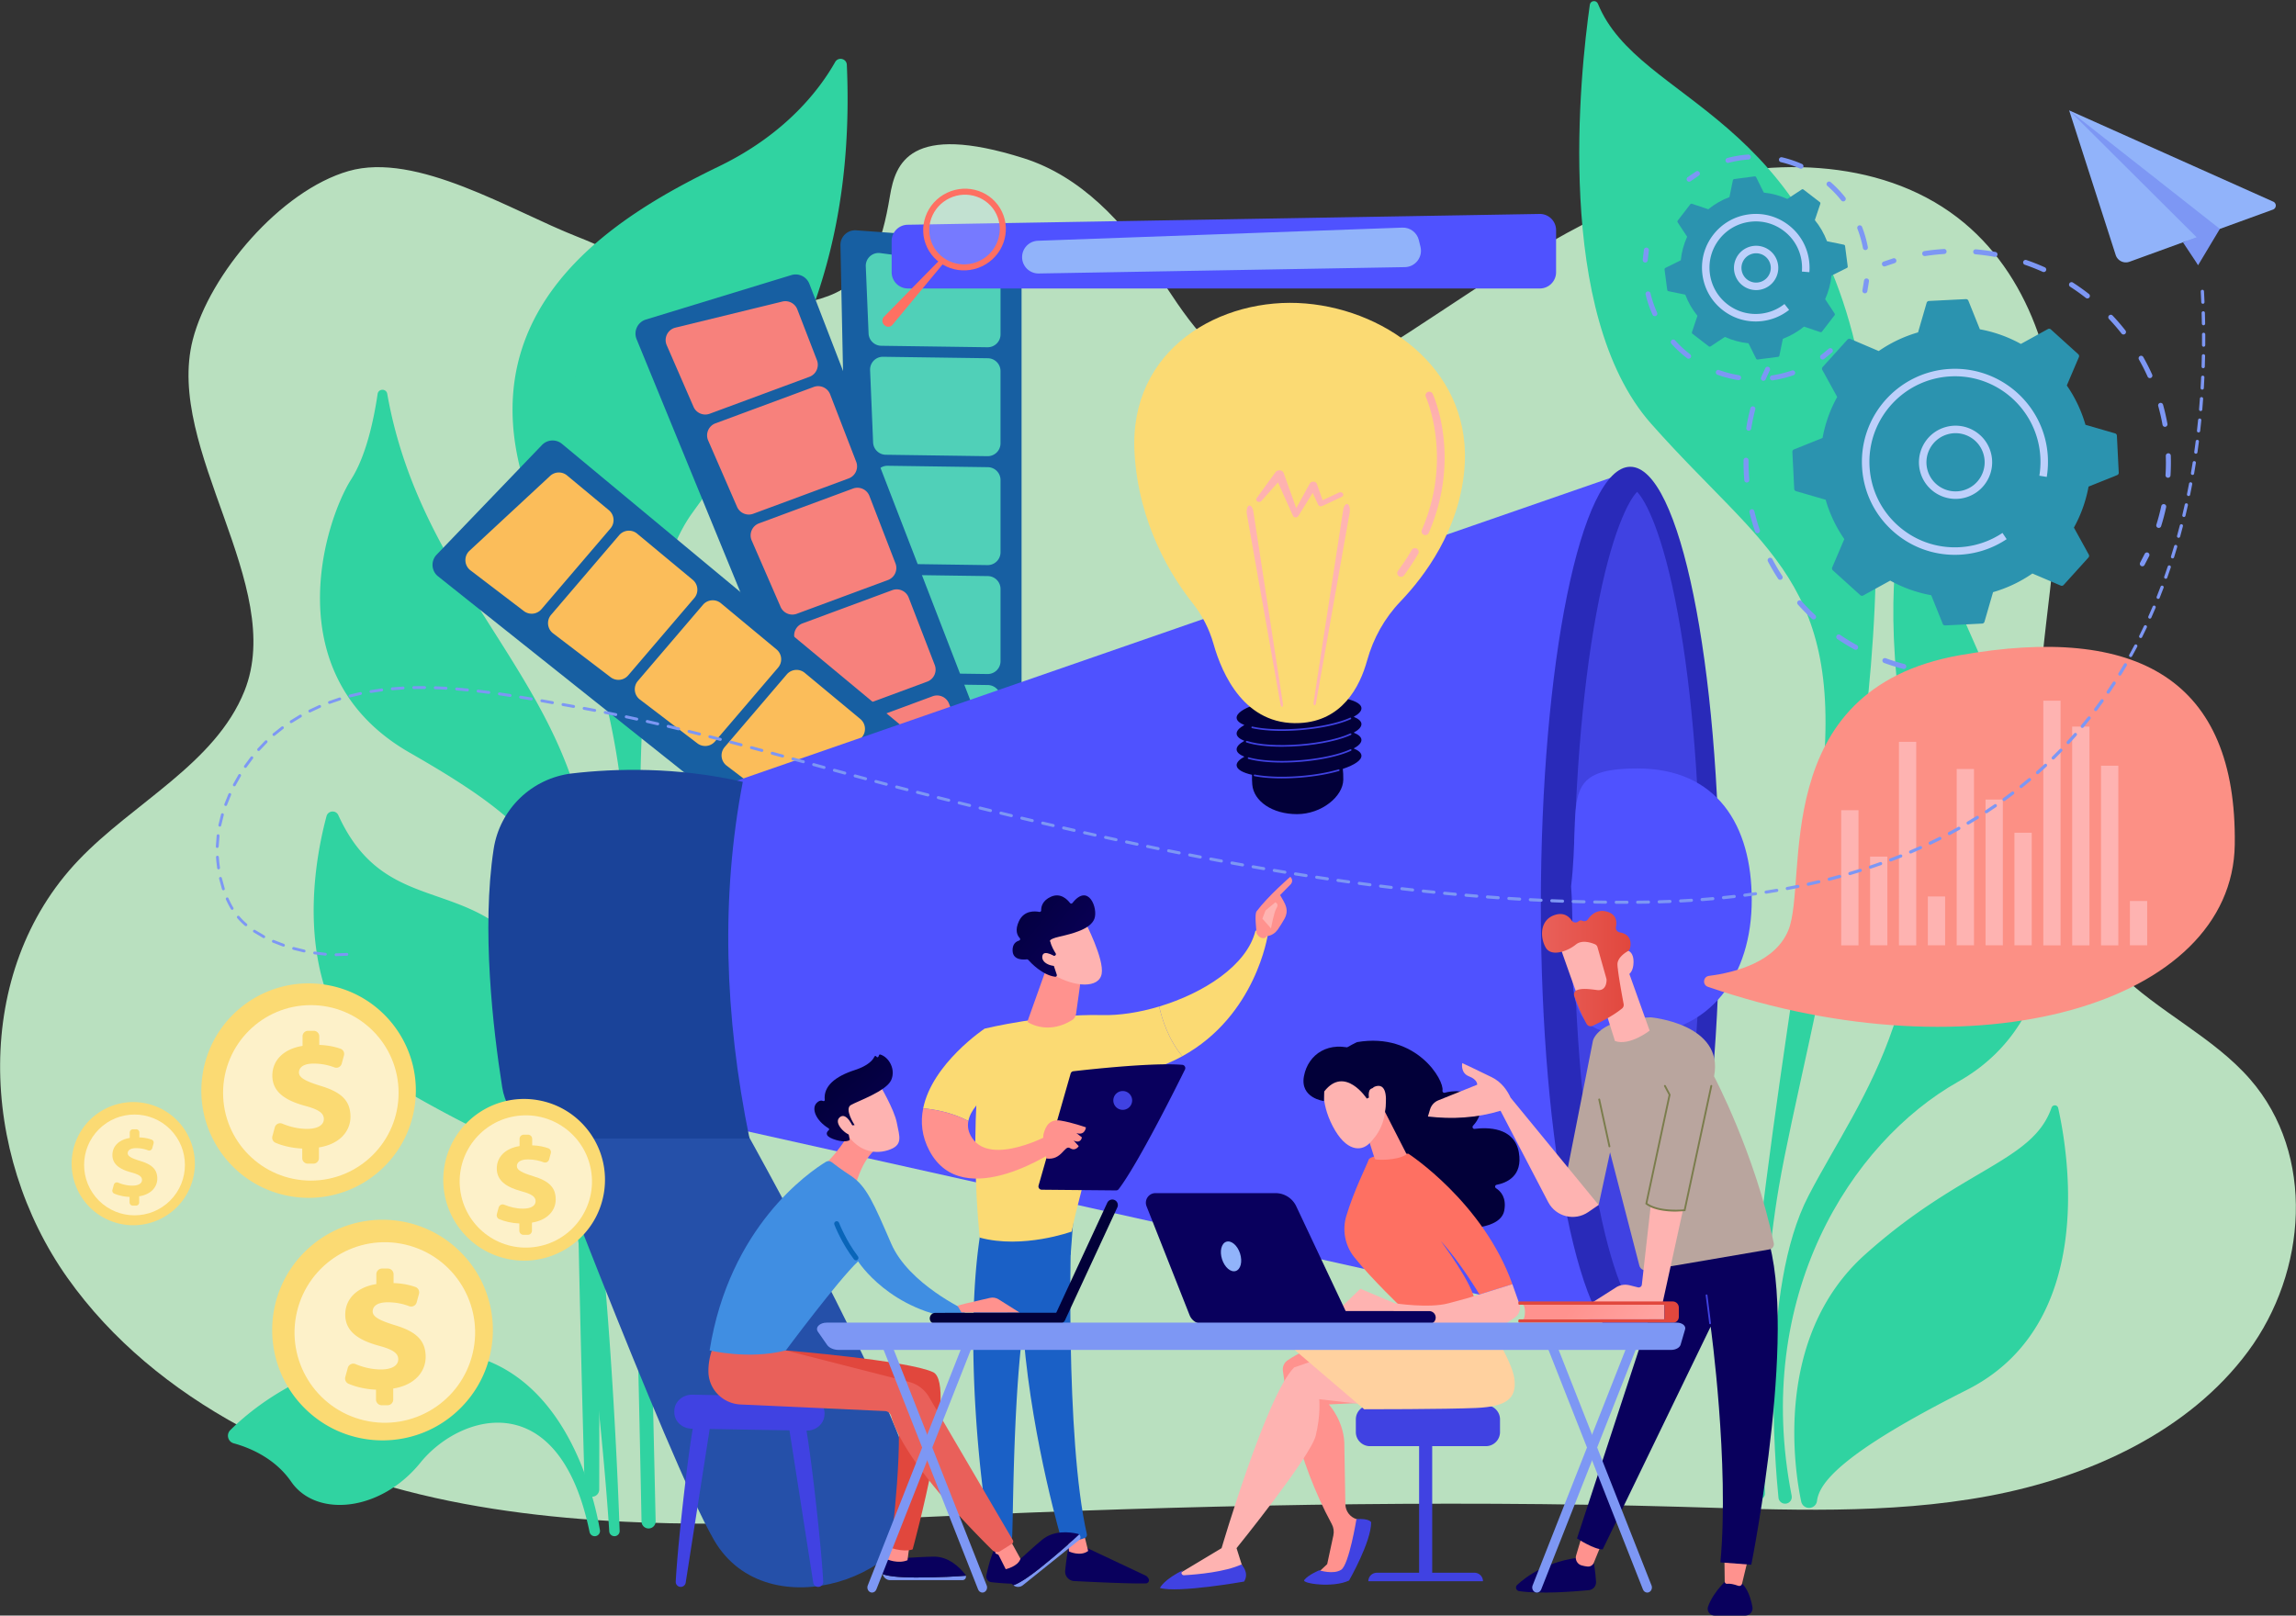 <svg xmlns="http://www.w3.org/2000/svg" xmlns:xlink="http://www.w3.org/1999/xlink" width="2073" height="1459" fill="none"><rect width="100%" height="100%" fill="#333333" stroke="none"/><style><![CDATA[.B{fill:#ff928e}.C{fill:#feb3b1}.D{fill:#09005d}.E{fill:#fbda73}.F{fill:#7d97f4}.G{fill:#4042e2}.H{fill:#020039}.I{opacity:.61}.J{fill:#175fa2}.K{fill:#4f52ff}.L{fill:#bdd0fb}.M{fill:#91b3fa}]]></style><g clip-path="url(#O)"><path d="M2031.61 974.72c-33.4-38.38-83.04-60.93-119.23-96.96-58.46-58.18-74.74-144.22-72.4-224.58s20.45-159.98 19.13-240.37-26.07-165.99-91.97-216.51c-70.89-54.34-174.12-55.32-260.16-26.84s-159.83 81.99-235.04 130.83c-39.37 25.56-86.24 51.16-132.13 38.81-45.26-12.17-70.8-55.97-95.91-93.72-29.31-44.08-67.67-86.08-119.78-102.54-102.81-32.47-115.71 4.71-120.62 34.21-7.36 44.2-18.38 76.17-55.68 90.3-37.31 14.12-79.99 7.89-117.58-5.52S558.12 228.25 521 213.68c-59.32-23.29-144.87-76.91-206.3-59.2S189.25 247.6 174.05 306.8c-25.41 99.01 84.84 222.1 46.62 317.33-26.36 65.69-100.29 100.68-149.93 152.85-95.66 100.55-89.44 264.67-9.78 377.09 79.66 112.41 217.62 177.74 357.66 203.93s284.33 17.92 426.91 11.53c224.05-10.04 448.47-15.15 672.66-8.73 92.71 2.66 186.42 7.21 277.43-9.81 91-17.02 180.77-58.48 234.09-130.51 53.34-72.03 60.97-177.89 1.9-245.76z" fill="#b9e0bf"/><g fill="#30d3a1"><path d="M349.63 355.63c-.87-4.91-7.96-4.79-8.69.14-3.67 24.74-10.67 56.33-23.77 76.94-24.32 38.26-68.49 177.6 52.79 247.06 121.28 69.47 151.1 106.24 150.2 239.63-.82 121.92 6.52 382.1 7.78 425.96.049 1.7.761 3.31 1.982 4.5a6.56 6.56 0 0 0 4.558 1.84c3.61 0 6.53-2.91 6.55-6.52.16-57.06.96-471.81-9.44-572.31-16.49-159.24-150.77-240.82-181.96-417.24z"/><path d="M351.7 461.04c-1.24 3.89-2.18 8.24-2.82 12.46-.39 2.12-.58 4.27-.8 6.42-.28 2.14-.29 4.3-.39 6.45-.16 8.6.26 17.23 2.03 25.64 3.32 16.85 10.73 32.67 20.67 46.66 1.26 1.74 2.41 3.56 3.76 5.24l8.4 9.84 4.51 4.73c6.11 6.23 12.57 12.16 19.2 17.98 13.25 11.63 27.15 22.82 40.26 35.12 13.15 12.22 25.44 25.64 35.79 40.51 5.106 7.473 9.781 15.233 14 23.24l3 6.08c1.02 2.02 1.97 4.06 2.85 6.15l2.7 6.21 2.43 6.31c1.7 4.18 2.98 8.5 4.46 12.76 1.35 4.29 2.56 8.63 3.78 12.96 1.04 4.37 2.19 8.72 3.08 13.11.83 4.41 1.86 8.78 2.51 13.22 3 17.67 4.69 35.51 5.37 53.35a2.39 2.39 0 0 1-.146.918c-.109.293-.274.562-.487.792s-.469.414-.753.545a2.39 2.39 0 0 1-.904.215c-1.28.05-2.37-.94-2.46-2.21-2.63-35.2-8.35-70.41-21.27-103.01l-2.45-6.08-2.71-5.97c-.87-2-1.83-3.97-2.84-5.9l-2.98-5.82c-4.19-7.65-8.8-15.05-13.83-22.17-5.13-7.04-10.6-13.84-16.43-20.33-5.82-6.5-12.09-12.64-18.52-18.61-12.88-11.95-26.74-22.98-40.25-34.71-6.76-5.86-13.42-11.91-19.79-18.33l-4.71-4.89-4.43-5.24-4.42-5.24c-1.42-1.79-2.65-3.74-3.99-5.6-10.51-14.96-18.2-32.24-21.03-50.43l-.93-6.83c-.25-2.28-.3-4.58-.45-6.87-.19-2.29-.14-4.58-.08-6.87.03-2.29.1-4.58.38-6.86.23-2.28.38-4.56.8-6.81.35-2.26.69-4.52 1.23-6.75.93-4.51 2.19-8.81 4.01-13.26.53-1.29 2-1.91 3.28-1.38 1.22.5 1.84 1.85 1.45 3.09l-.08.17zm-46.24 275.13c-2.2-4.83-9.27-4.22-10.65.9-12.49 46.43-38.26 185.03 75.67 250.62 138.06 79.48 141.39 43.53 158.6 183.47 14.82 120.45 19.87 193.69 20.99 211.76.15 2.48 2.21 4.4 4.7 4.4 2.66 0 4.79-2.19 4.7-4.85-1.3-37.92-10.79-288.52-37.89-411.1-48.2-218.02-161.08-114.21-216.12-235.2z"/><path d="M308.2 761.56c1.34 7.8 4.08 15.59 7.58 22.79 3.61 7.19 7.8 14.06 12.71 20.4 9.8 12.7 22.06 23.33 35.44 32.19 6.62 4.61 13.77 8.22 20.92 12.16l11.05 5.89c3.65 2.03 7.22 4.22 10.83 6.32 14.27 8.7 28.03 18.37 40.68 29.43 12.51 11.2 23.98 23.59 33.98 37.09l7.13 10.38c1.24 1.69 2.22 3.56 3.29 5.36l3.17 5.43 3.16 5.43 2.77 5.64 5.44 11.32c3.01 7.8 6.51 15.43 8.79 23.47 1.25 3.98 2.57 7.94 3.66 11.96l4.3 18.24 1.04 6.15 2.05 12.3c.75 4.09.95 8.25 1.41 12.37l1.2 12.38c.021.21-.001.43-.063.63a1.71 1.71 0 0 1-.3.56c-.135.16-.302.3-.49.4a1.62 1.62 0 0 1-.607.18c-.86.08-1.63-.52-1.76-1.36l-.02-.11-3.76-24.33-2.49-12.03-1.26-6.01-4.91-17.72c-1.21-3.9-2.69-7.7-3.97-11.57-2.4-7.81-5.99-15.14-9.08-22.66-1.74-3.67-3.7-7.24-5.53-10.86l-2.81-5.41-6.38-10.37c-1.08-1.71-2.06-3.5-3.3-5.1l-7.11-9.86c-9.93-12.8-21.01-24.68-33.24-35.34-12.38-10.48-25.64-19.92-39.58-28.31l-10.57-6.12-10.81-5.72c-7.28-4.04-14.83-8.01-21.72-12.91-13.93-9.56-26.56-21.33-36.23-35.33-4.73-7.06-8.84-14.54-11.85-22.46-1.49-3.97-2.78-8-3.74-12.12-1.04-4.11-1.62-8.26-1.77-12.62-.03-.76.57-1.4 1.33-1.43.7-.02 1.3.48 1.41 1.15l.01.13zm228.76 625.77c2.94 0 5.18-2.63 4.69-5.53-4.87-28.83-33.44-160.68-148.46-161.73-101.9-.93-163.74 49.98-185.29 71.49-3.85 3.84-2.14 10.43 3.11 11.88 13.92 3.82 37.07 13.14 51.93 34.71 22.41 32.53 80.5 27.42 116.69-17.29 35.86-44.29 125.18-70.82 152.66 62.64.46 2.22 2.4 3.83 4.67 3.83z"/><path d="M255.36 1276.65c7.83-6.72 16.34-12.41 25.18-17.62 4.43-2.59 8.94-5.04 13.55-7.29 4.59-2.31 9.27-4.43 14.05-6.35 9.5-3.96 19.34-7.12 29.35-9.67 10.04-2.45 20.29-4.08 30.62-4.94 10.32-.88 20.75-.77 31.07.39 10.31 1.13 20.54 3.19 30.38 6.47l3.7 1.18 3.61 1.43c2.4.98 4.83 1.86 7.18 2.91 4.64 2.27 9.37 4.35 13.73 7.11 8.99 5.02 17.2 11.27 25 17.83.144.12.263.27.35.44a1.41 1.41 0 0 1 .155.53 1.45 1.45 0 0 1-.063.56c-.058.18-.15.35-.272.49-.47.56-1.29.67-1.89.27l-.07-.05c-8.36-5.58-16.67-11.18-25.73-15.36-4.4-2.33-9.09-4.02-13.63-5.99-2.31-.89-4.69-1.61-7.02-2.42l-3.51-1.18-3.59-.94c-9.48-2.81-19.29-4.26-29.1-5.12-2.46-.14-4.91-.46-7.38-.46l-7.39-.12c-4.93.17-9.86.3-14.78.81-19.69 1.73-39.01 6.84-57.69 13.63-18.776 6.91-36.878 15.53-54.08 25.75l-.06.04c-.68.4-1.56.18-1.97-.5-.36-.62-.22-1.39.3-1.83zM764.58 58.52c-.25-5.67-7.76-7.43-10.55-2.49-13.47 23.85-43.77 64.53-104.42 93.97-90.97 44.16-254.23 135.5-156.88 335.05 101.21 207.45 65.28 352.35 72.26 424.9 6.46 67.18 13.26 413.34 14.23 464.16.034 1.67.72 3.25 1.912 4.42a6.39 6.39 0 0 0 4.458 1.81c3.58 0 6.46-2.95 6.37-6.53l-11.61-519.72c-.2-68.84-17.22-304.41 44.31-390.32 59.53-83.11 149.39-189.74 139.92-405.25z"/><path d="M729.77 119.69c-6.33 8.89-13.17 17.33-20.29 25.56-7.06 8.28-14.53 16.2-22.12 24l-5.76 5.79-5.88 5.67c-3.9 3.8-7.91 7.49-11.95 11.15-8.11 7.27-16.42 14.34-24.92 21.18-4.27 3.4-8.65 6.65-12.97 9.98-4.36 3.29-8.84 6.41-13.25 9.62-8.83 6.2-17.39 12.38-25.47 19.27-16.2 13.62-30.37 29.51-40.99 47.6-5.3 9.04-9.77 18.58-13.19 28.53-3.44 9.94-5.89 20.22-7.69 30.64-1.87 10.42-2.59 21.05-2.99 31.67l-.12 7.99c-.04 2.66.11 5.33.16 8 .06 5.34.49 10.67.8 16.01 3.35 42.74 13.79 84.88 26.38 126.18.18.6-.15 1.23-.75 1.41-.57.18-1.18-.13-1.39-.68-7.58-20.31-14.19-41-19.73-62.02s-9.89-42.43-12.14-64.2c-2.24-21.74-2.48-43.87.7-65.78 1.61-10.94 4.13-21.78 7.61-32.34 3.48-10.57 8.09-20.78 13.6-30.47 11.01-19.45 26.15-36.26 42.94-50.56 8.37-7.17 17.31-13.76 26.2-19.96l13.1-9.32 12.84-9.69 12.66-9.94 12.42-10.25c8.21-6.92 16.39-13.91 24.28-21.21 8.02-7.17 15.8-14.61 23.52-22.13 7.66-7.57 15.32-15.2 22.63-23.11l.02-.02c.42-.46 1.14-.49 1.6-.07a1.16 1.16 0 0 1 .347.724c.025.275-.048.55-.207.776z"/></g><path d="M909.06 785.81H783.42c-7.23 0-13.14-5.78-13.28-13.01l-11.32-551.28c-.16-7.82 6.44-14.09 14.24-13.52l136.95 9.88c3.349.242 6.482 1.744 8.769 4.202a13.29 13.29 0 0 1 3.561 9.048v541.4a13.29 13.29 0 0 1-13.28 13.28z" class="J"/><path d="M789.7 432.7l2.72 65.3c.125 2.96 1.378 5.76 3.501 7.826s4.957 3.241 7.919 3.284l87.75 1.23a11.6 11.6 0 0 0 4.485-.836c1.424-.573 2.721-1.423 3.814-2.501a11.62 11.62 0 0 0 2.554-3.78 11.6 11.6 0 0 0 .897-4.473v-65.26c0-6.34-5.09-11.5-11.43-11.59l-90.47-1.27c-6.66-.09-12.02 5.42-11.74 12.07zm102.21 87.56l-86.36-1.21c-6.65-.09-12.02 5.42-11.74 12.07l2.72 65.3a11.6 11.6 0 0 0 3.501 7.826c2.123 2.066 4.957 3.241 7.919 3.284l83.64 1.17a11.6 11.6 0 0 0 4.485-.836c1.424-.573 2.721-1.423 3.814-2.501a11.62 11.62 0 0 0 2.554-3.78 11.6 11.6 0 0 0 .897-4.473v-65.26c0-6.33-5.1-11.5-11.43-11.59zM903.34 302v-49.14a11.59 11.59 0 0 0-2.885-7.648c-1.859-2.114-4.423-3.48-7.215-3.842l-98.48-12.8c-7.13-.93-13.37 4.79-13.07 11.98l2.53 60.6a11.6 11.6 0 0 0 3.501 7.826c2.123 2.066 4.957 3.241 7.919 3.284l95.95 1.34c6.46.08 11.75-5.13 11.75-11.6zm-117.75 32.27l2.72 65.3c.125 2.96 1.378 5.76 3.501 7.826s4.957 3.241 7.919 3.284l91.85 1.29a11.6 11.6 0 0 0 4.485-.836c1.424-.573 2.721-1.423 3.814-2.501a11.62 11.62 0 0 0 2.554-3.78 11.6 11.6 0 0 0 .897-4.473v-65.26c0-6.34-5.09-11.5-11.43-11.59l-94.57-1.32c-6.65-.1-12.02 5.41-11.74 12.06zm12.32 295.29l1.98 47.51c.26 6.21 5.37 11.11 11.58 11.11h80.28c6.4 0 11.59-5.19 11.59-11.59v-46.36c0-6.34-5.09-11.5-11.43-11.59l-82.26-1.15a11.59 11.59 0 0 0-4.597.878 11.58 11.58 0 0 0-6.392 6.572 11.58 11.58 0 0 0-.751 4.62z" fill="#50d0b8"/><path d="M918.27 778.54l-117.19 45.28a13.28 13.28 0 0 1-17.08-7.35L574.77 306.32c-2.97-7.24.93-15.46 8.41-17.75l131.31-40.14c3.212-.981 6.677-.71 9.697.759a13.29 13.29 0 0 1 6.583 7.161l195.12 505.01c2.63 6.85-.77 14.54-7.62 17.18z" class="J"/><g fill="#f7817c"><path d="M678.698 488.122l26.07 59.93c2.45 5.64 8.89 8.38 14.65 6.24l82.29-30.48c6.06-2.25 9.12-9.02 6.79-15.05l-23.52-60.87c-2.28-5.91-8.89-8.89-14.84-6.69l-84.85 31.42c-6.23 2.32-9.25 9.4-6.59 15.5zm126.9 44.84l-81 30c-6.24 2.31-9.26 9.39-6.6 15.49l26.07 59.93c2.45 5.64 8.89 8.38 14.65 6.24l78.44-29.05c6.06-2.25 9.12-9.02 6.79-15.05l-23.52-60.87c-2.28-5.91-8.89-8.89-14.83-6.69zm-68-207.71l-17.71-45.84c-2.1-5.43-7.9-8.46-13.56-7.08l-96.48 23.55c-6.98 1.7-10.75 9.29-7.88 15.88l24.2 55.62c2.45 5.64 8.89 8.38 14.65 6.24l89.99-33.33c1.44-.533 2.76-1.347 3.882-2.394a11.59 11.59 0 0 0 2.658-3.706c.632-1.399.979-2.91 1.022-4.445s-.219-3.063-.772-4.495zm-98.21 72.54l26.07 59.93c2.45 5.64 8.89 8.38 14.65 6.24l86.14-31.9c6.06-2.25 9.12-9.02 6.79-15.05l-23.52-60.87c-2.28-5.91-8.89-8.89-14.84-6.69l-88.7 32.85c-6.22 2.3-9.24 9.38-6.59 15.49zM758.28 672.85l18.97 43.61c2.48 5.7 9.01 8.43 14.81 6.19l74.88-28.93c5.97-2.31 8.94-9.02 6.63-14.99l-16.71-43.25c-2.28-5.91-8.89-8.89-14.84-6.69l-77.15 28.57c-6.23 2.31-9.24 9.39-6.59 15.49z"/></g><path d="M925.59 765.52l-80.28 96.64a13.29 13.29 0 0 1-18.5 1.9L395.53 520.51c-6.12-4.87-6.72-13.95-1.3-19.6l95.11-99.03c4.83-5.02 12.71-5.47 18.07-1.02L923.86 746.8c5.64 4.7 6.42 13.07 1.73 18.72z" class="J"/><g fill="#fbbd5a"><path d="M577.7 631.7l51.97 39.63a11.59 11.59 0 0 0 8.256 2.308c2.946-.315 5.66-1.745 7.584-3.998l57.01-66.71c4.2-4.91 3.57-12.31-1.41-16.45l-50.2-41.7c-4.88-4.05-12.1-3.43-16.22 1.39l-58.78 68.78c-4.31 5.07-3.5 12.72 1.79 16.75zm132.67-22.67l-56.11 65.66a11.61 11.61 0 0 0-2.259 4.099c-.466 1.506-.621 3.091-.454 4.659a11.6 11.6 0 0 0 1.423 4.459c.773 1.374 1.817 2.576 3.07 3.533l51.97 39.63a11.59 11.59 0 0 0 8.256 2.308c2.946-.315 5.66-1.745 7.584-3.998l54.34-63.59c4.2-4.91 3.57-12.31-1.41-16.45l-50.2-41.7c-4.87-4.04-12.09-3.43-16.21 1.39zM549.78 460.77l-37.8-31.4c-4.48-3.72-11.03-3.54-15.29.42l-72.78 67.57c-5.27 4.89-4.86 13.35.86 17.71L473 551.86c2.356 1.796 5.311 2.622 8.256 2.308a11.59 11.59 0 0 0 7.584-3.998l62.35-72.95c4.19-4.91 3.56-12.31-1.41-16.45zm-50.41 111.2l51.97 39.63a11.59 11.59 0 0 0 8.256 2.308c2.946-.315 5.66-1.745 7.584-3.998l59.68-69.83c4.2-4.91 3.57-12.31-1.41-16.45l-50.2-41.7c-4.88-4.05-12.1-3.43-16.22 1.39l-61.45 71.9c-4.32 5.06-3.51 12.71 1.79 16.75z"/></g><path d="M734.37 751.18l37.81 28.84c4.94 3.77 11.97 2.97 15.94-1.81l51.3-61.75c4.09-4.92 3.41-12.23-1.51-16.32l-35.66-29.62c-4.88-4.05-12.1-3.43-16.22 1.39l-53.45 62.54c-4.31 5.04-3.5 12.69 1.79 16.73z" fill="url(#A)"/><g fill="#30d3a1"><path d="M1610.69 1357.88c-2.66-.47-4.68-2.63-4.95-5.31-2.95-28.8-16.8-188.09 27.1-272.66 48.39-93.21 126.44-179.94 88.31-402-21.6-125.8-8.04-194.39-1.17-218.17 1.04-3.6 5.96-4.01 7.55-.61 19.81 42.44 102.47 221.17 115.35 276.47 14.66 62.91 24.35 185.29-74.78 241.2-97.57 55.03-185.66 194.8-150.45 374.01.82 4.14-2.8 7.8-6.96 7.07zM1442.74 3.41c-1.48-3.62-6.77-3.03-7.32.85-8.68 60.87-32.45 279.12 55.24 378.27 102.47 115.85 177.01 142.62 153.07 335.94-23.69 191.28-87.59 530.48-60.12 631.65.52 1.91 2.07 3.35 4.02 3.69 3.22.57 6.13-2.01 5.94-5.27-1.73-29.84-7.55-158.94 12.52-276.57 22.86-134.04 121.65-467.81 75.7-728.22-43.06-244.04-202.01-249.51-239.05-340.34z"/><path d="M1483.72 108.13c8.66 6.72 16.8 13.97 24.7 21.51 7.92 7.51 15.54 15.35 22.92 23.39 7.43 8.01 14.46 16.38 21.44 24.8 3.47 4.23 6.75 8.6 10.13 12.89l9.8 13.15c12.72 17.8 24.54 36.26 35.18 55.4l4.02 7.16 3.81 7.28c2.48 4.88 5.16 9.66 7.45 14.64l7.08 14.83 6.54 15.07c8.32 20.26 15.77 40.9 21.7 62.01 1.57 5.25 2.72 10.61 4.1 15.91l1.99 7.97c.62 2.67 1.11 5.36 1.68 8.04l3.24 16.1 2.5 16.23c.93 5.4 1.42 10.85 1.98 16.29.51 5.45 1.25 10.87 1.56 16.33.57 10.93 1.31 21.84 1.07 32.77.31 21.86-1.67 43.65-4.36 65.25-.12.97-1.01 1.66-1.98 1.54-.45-.058-.86-.285-1.15-.637a1.78 1.78 0 0 1-.4-1.253v-.05c3.29-43.12 1.89-86.5-5.48-128.89l-2.85-15.87-3.51-15.74-1.81-7.85-2.12-7.78c-1.46-5.17-2.7-10.4-4.35-15.52-6.1-20.61-13.61-40.77-22-60.54-16.89-39.54-38.34-77.03-62.7-112.5l-9.25-13.23-9.58-13.01c-6.44-8.64-13.04-17.16-19.87-25.5-13.58-16.74-27.83-33.05-42.99-48.45l-.03-.03c-.45-.46-.44-1.19.01-1.64.42-.39 1.08-.42 1.53-.07zm148.36 1253.53c-2.9-.51-5.2-2.72-5.81-5.6-5.44-25.55-26.15-148.01 57.67-223.12 87.41-78.33 151.26-83.51 168.33-132.57 1.04-3 5.33-2.82 6.02.28 9.77 43.97 33.9 195.92-82.35 254.5-115.35 58.12-133.5 84.8-135.43 100.39-.51 4.07-4.39 6.83-8.43 6.12z"/><path d="M1846.23 1041.87c-3.92 16.16-11.01 31.33-19.92 45.41-4.47 7.04-9.47 13.76-15.01 20.05-5.5 6.32-11.5 12.25-17.99 17.61s-13.33 10.35-20.63 14.59c-7.31 4.23-14.93 7.9-22.77 11.03l-5.93 2.22-5.61 2.04c-1.87.64-3.69 1.4-5.51 2.16-1.82.77-3.67 1.46-5.43 2.34-7.2 3.21-14.08 7.08-20.62 11.4-26.43 17.11-46 43.62-56.96 73.5-11.27 29.9-15.19 62.49-15.31 94.95 0 .81-.66 1.47-1.47 1.47-.77 0-1.4-.6-1.47-1.36-.64-8.17-1.09-16.38-1.07-24.61.04-8.23.38-16.47 1.07-24.7.71-8.25 1.88-16.46 3.51-24.58 1.6-8.15 3.71-16.22 6.36-24.14 5.32-15.81 12.7-31.15 22.76-44.75 9.95-13.63 22.27-25.7 36.41-35.03 7.03-4.7 14.41-8.9 22.1-12.38 1.89-.95 3.86-1.7 5.79-2.54 1.94-.82 3.88-1.65 5.87-2.34l11.44-4.16c14.71-5.64 28.57-13.4 41.05-23.09 6.22-4.87 12.15-10.13 17.7-15.81 5.52-5.7 10.69-11.78 15.51-18.16 9.51-12.81 17.79-26.84 23.82-41.78l.03-.08a1.2 1.2 0 0 1 .64-.65c.3-.13.63-.13.92-.01.56.23.86.83.72 1.4z"/></g><path d="M648.168 710.982l822.032-285.01-8.63 771.278-835.872-186.5 22.47-299.768z" class="K"/><path d="M470.44 969.13s132.26 348.81 174.04 421.37c48.5 84.23 190.16 30.56 183.11-39.93S655.04 988.71 655.04 988.71l-184.6-19.58z" fill="#2550a9"/><path d="M1471.95 1214.28c44.6 0 80.76-177.46 80.76-396.37s-36.16-396.37-80.76-396.37-80.76 177.461-80.76 396.37 36.16 396.37 80.76 396.37z" fill="#292ab9"/><path d="M1478.08 1187.17c-7.3-7.42-23.2-36.06-36.83-110.12-13.18-71.57-20.43-164.4-20.43-261.38 0-96.99 7.26-189.82 20.43-261.38 13.63-74.06 29.53-102.7 36.83-110.12 7.3 7.42 23.2 36.06 36.83 110.12 13.18 71.57 20.43 164.39 20.43 261.38s-7.26 189.81-20.43 261.38c-13.63 74.06-29.53 102.7-36.83 110.12z" class="G"/><path d="M1581.6 812.72c0 67.35-36.28 121.94-108.09 121.94S1424.5 883 1418.5 800.5c9-77.5-11.81-106.5 60-106.5s103.1 51.37 103.1 118.72z" class="K"/><path d="M516.56 698.46c38.67-4.49 94.12-6.11 154.08 7.62-19.75 103.18-16.77 210.73 6.07 322.1H507.6c-26.96 0-49.95-19.58-54.16-46.22-8.43-53.38-18.73-143.1-7.74-215.16 5.52-36.16 34.53-64.12 70.86-68.34z" fill="#1a4399"/><path d="M1885.61 503.5c.32-.354.52-.798.57-1.271a2.25 2.25 0 0 0-.26-1.369l-13.44-24.4c6.3-11.38 10.82-23.85 13.22-37.02l25.83-10.38c.91-.36 1.48-1.26 1.43-2.24l-1.67-33.37c-.05-.98-.71-1.81-1.65-2.08l-26.73-7.75c-3.65-12.674-9.34-24.668-16.85-35.51l10.93-25.62c.18-.439.23-.925.13-1.39s-.35-.888-.7-1.21l-24.78-22.41c-.72-.66-1.78-.78-2.64-.31l-24.4 13.44c-11.38-6.3-23.85-10.82-37.02-13.22l-10.38-25.83c-.36-.91-1.26-1.48-2.24-1.43l-33.37 1.67c-.97.05-1.81.71-2.08 1.65l-7.75 26.73c-12.67 3.649-24.67 9.34-35.51 16.85l-25.62-10.93c-.44-.185-.92-.23-1.39-.128-.46.102-.88.346-1.2.698l-22.41 24.78c-.66.72-.78 1.78-.31 2.64l13.44 24.4c-6.3 11.38-10.82 23.85-13.22 37.02l-25.83 10.38c-.91.36-1.48 1.26-1.43 2.24l1.67 33.37c.05.98.71 1.81 1.65 2.08l26.73 7.75c3.65 12.674 9.34 24.668 16.85 35.51l-10.93 25.62c-.18.439-.23.925-.13 1.39s.35.888.7 1.21l24.78 22.41c.35.319.8.519 1.27.575s.95-.037 1.37-.265l24.4-13.44c11.38 6.3 23.85 10.82 37.02 13.22l10.38 25.83c.36.91 1.26 1.48 2.24 1.43l33.37-1.67c.98-.05 1.81-.71 2.08-1.65l7.75-26.73c12.67-3.649 24.67-9.34 35.51-16.85l25.62 10.93c.44.185.92.229 1.39.127s.89-.345 1.21-.697l22.4-24.78z" fill="#2b93af"/><path d="M1765.64 450.55c-14.15 0-27.27-9.16-31.62-23.37-5.34-17.42 4.49-35.95 21.92-41.29 4.15-1.284 8.51-1.733 12.83-1.319a32.84 32.84 0 0 1 12.35 3.729 32.89 32.89 0 0 1 10.01 8.141 32.87 32.87 0 0 1 6.09 11.369c5.34 17.43-4.49 35.95-21.92 41.29-3.21.98-6.46 1.45-9.66 1.45zm.01-59.35a26.29 26.29 0 0 0-7.73 1.17c-13.85 4.24-21.67 18.97-17.43 32.82 4.25 13.85 18.97 21.67 32.82 17.42 13.85-4.24 21.67-18.97 17.43-32.82-2.06-6.71-6.6-12.22-12.8-15.51-3.85-2.04-8.05-3.08-12.29-3.08zm-.69 109.86c-20.85 0-40.68-7.62-56.25-21.71-16.64-15.05-26.42-35.68-27.54-58.09a86.08 86.08 0 0 1-.11-4.25c0-44.41 34.96-81.6 79.8-83.85 46.26-2.28 85.78 33.43 88.1 79.69.3 5.99-.04 12-.99 17.85l-6.69-1.09c.67-4.11 1.01-8.31 1.01-12.52a72.83 72.83 0 0 0-.1-3.91c-2.13-42.53-38.49-75.45-80.99-73.26-41.22 2.06-73.36 36.26-73.36 77.09a72.83 72.83 0 0 0 .1 3.91c1.03 20.6 10.03 39.57 25.32 53.41 15.3 13.84 35.1 20.9 55.67 19.86 13.98-.7 27.49-5.17 39.05-12.91l3.77 5.63c-12.59 8.43-27.28 13.29-42.48 14.05-1.45.06-2.89.1-4.31.1z" class="L"/><path d="M1656.46 283.19l-8.59-13.03c3.01-6.64 4.99-13.8 5.74-21.26l13.96-6.94c.49-.24.77-.77.7-1.31l-2.42-18.56c-.07-.54-.48-.98-1.01-1.09l-15.28-3.14c-2.64-7.02-6.38-13.44-10.99-19.09l4.97-14.79c.17-.52 0-1.09-.43-1.42l-14.83-11.42c-.43-.33-1.03-.36-1.49-.05l-13.03 8.59c-6.64-3.01-13.8-4.99-21.26-5.74l-6.94-13.96c-.24-.49-.77-.77-1.31-.7l-18.56 2.42c-.54.07-.98.48-1.09 1.01l-3.14 15.28c-7.02 2.64-13.44 6.38-19.09 10.99l-14.79-4.97c-.52-.17-1.09 0-1.42.43l-11.42 14.83c-.33.43-.36 1.03-.05 1.49l8.59 13.03c-3.01 6.64-4.99 13.8-5.74 21.26l-13.96 6.94c-.49.24-.77.77-.7 1.31l2.42 18.56c.07.54.48.98 1.01 1.09l15.28 3.14c2.64 7.02 6.38 13.44 10.99 19.09l-4.97 14.79c-.17.52 0 1.09.43 1.42l14.83 11.42c.43.33 1.03.36 1.49.05l13.03-8.59c6.64 3.01 13.8 4.99 21.26 5.74l6.94 13.96c.24.49.77.77 1.31.7l18.56-2.42c.54-.07.98-.48 1.09-1.01l3.14-15.28c7.02-2.64 13.44-6.38 19.09-10.99l14.79 4.97c.52.17 1.09 0 1.42-.43l11.42-14.83c.33-.44.35-1.04.05-1.49z" fill="#2b93af"/><path d="M1585.56 261.98c-2.7 0-5.4-.55-7.95-1.66-4.91-2.12-8.69-6.03-10.65-11-.97-2.441-1.46-5.051-1.41-7.679.04-2.628.6-5.222 1.65-7.631 2.12-4.91 6.03-8.69 11-10.65 10.25-4.06 21.91.98 25.97 11.24s-.99 21.91-11.25 25.97a19.96 19.96 0 0 1-7.36 1.41zm-.01-33.25c-1.62 0-3.26.3-4.85.93-1.62.635-3.09 1.583-4.34 2.792s-2.25 2.652-2.94 4.248c-1.4 3.24-1.46 6.84-.16 10.13.63 1.618 1.58 3.094 2.79 4.342a13.09 13.09 0 0 0 4.25 2.928 13.13 13.13 0 0 0 5.05 1.097 13.14 13.14 0 0 0 5.08-.937c6.78-2.68 10.12-10.39 7.44-17.17-2.05-5.19-7.04-8.36-12.32-8.36z" class="L"/><g class="F"><path d="M1839.47 596.11c-.89 0-1.73-.53-2.09-1.4-.47-1.15.08-2.47 1.23-2.94l8.17-3.58c1.13-.52 2.47-.04 3 1.09s.04 2.47-1.09 3l-8.37 3.66a2.15 2.15 0 0 1-.85.17zm-74.16 14.2a193.9 193.9 0 0 1-18.07-1c-1.24-.13-2.14-1.24-2.02-2.48.13-1.24 1.21-2.11 2.48-2.02a185.41 185.41 0 0 0 17.63.97c.3.003.59.064.86.18a2.21 2.21 0 0 1 .73.496 2.39 2.39 0 0 1 .49.738c.11.275.16.569.16.866-.01 1.25-1.02 2.25-2.26 2.25zm28.97-1.94a2.26 2.26 0 0 1-1.48-.553 2.22 2.22 0 0 1-.75-1.387c-.04-.294-.03-.594.05-.882a2.16 2.16 0 0 1 .38-.796c.18-.238.4-.439.66-.59.25-.151.54-.25.83-.292 5.81-.83 11.64-1.94 17.35-3.31 1.22-.28 2.43.46 2.72 1.67.14.582.04 1.195-.27 1.705a2.29 2.29 0 0 1-1.4 1.015c-5.84 1.4-11.82 2.54-17.77 3.39-.11.03-.22.03-.32.03zm-75.39-4.21c-.19 0-.38-.02-.57-.07-5.8-1.52-11.61-3.33-17.26-5.4a2.15 2.15 0 0 1-.75-.458 2.35 2.35 0 0 1-.53-.712c-.12-.269-.19-.561-.21-.858-.01-.297.04-.593.14-.872.43-1.17 1.73-1.77 2.9-1.35 5.52 2.02 11.19 3.79 16.86 5.27 1.21.32 1.93 1.55 1.61 2.76-.13.484-.41.911-.81 1.217a2.25 2.25 0 0 1-1.38.473zm-43.49-17.34a2.26 2.26 0 0 1-1.09-.28c-5.26-2.89-10.44-6.07-15.42-9.44-1.03-.7-1.3-2.1-.6-3.14.7-1.03 2.11-1.3 3.14-.6 4.87 3.306 9.9 6.383 15.06 9.22 1.09.6 1.49 1.97.89 3.07a2.29 2.29 0 0 1-.83.856c-.35.205-.75.314-1.15.314zm-37.96-27.41c-.55 0-1.1-.2-1.54-.6-4.42-4.102-8.65-8.407-12.67-12.9a2.27 2.27 0 0 1-.57-1.632 2.23 2.23 0 0 1 .75-1.558c.45-.399 1.03-.604 1.63-.57a2.26 2.26 0 0 1 1.56.75c3.91 4.37 8.07 8.61 12.38 12.6.33.309.56.711.66 1.153s.06.904-.1 1.325c-.17.422-.46.783-.83 1.039s-.82.392-1.27.393zm-30.17-35.78c-.74 0-1.46-.36-1.89-1.03-3.29-5.04-6.37-10.29-9.15-15.6a2.29 2.29 0 0 1-.16-1.722c.18-.572.58-1.049 1.11-1.328 1.1-.58 2.47-.15 3.05.95 2.72 5.18 5.72 10.31 8.93 15.23a2.41 2.41 0 0 1 .33.819c.05.292.05.592-.01.883a2.21 2.21 0 0 1-.35.811 2.27 2.27 0 0 1-.63.617c-.37.241-.79.369-1.23.37zm-20.53-42.07a2.29 2.29 0 0 1-1.32-.422 2.26 2.26 0 0 1-.82-1.108c-1.94-5.67-3.64-11.52-5.04-17.36-.14-.582-.04-1.195.27-1.705a2.29 2.29 0 0 1 1.4-1.015c1.2-.28 2.43.46 2.72 1.67 1.38 5.724 3.02 11.381 4.93 16.95.4 1.18-.22 2.47-1.41 2.87-.24.079-.48.12-.73.12zm-9.6-45.81c-1.16 0-2.15-.88-2.25-2.06l-.04-.51c-.44-5.32-.66-10.71-.66-16l.01-1.57c.01-.596.25-1.166.67-1.585s.99-.655 1.59-.655c1.27.01 2.27 1.03 2.26 2.28l-.01 1.53c0 5.17.22 10.43.64 15.63l.04.48c.11 1.24-.81 2.34-2.05 2.45-.07 0-.13.01-.2.01zm1.76-46.8c-.12 0-.24-.01-.36-.03a2.26 2.26 0 0 1-1.47-.908c-.35-.486-.5-1.091-.4-1.682.96-5.94 2.22-11.89 3.74-17.7.31-1.21 1.54-1.92 2.76-1.61 1.21.32 1.93 1.55 1.61 2.76-1.48 5.67-2.71 11.48-3.65 17.28-.18 1.11-1.14 1.89-2.23 1.89zm13.2-45.04a2.22 2.22 0 0 1-.9-.19c-.55-.239-.98-.686-1.2-1.243a2.25 2.25 0 0 1 .03-1.727l3.83-8.29c.55-1.12 1.9-1.58 3.02-1.03s1.58 1.9 1.03 3.02l-3.74 8.1a2.21 2.21 0 0 1-.83.992c-.37.242-.8.37-1.24.368zm109.3-103.29a2.27 2.27 0 0 1-1.45-.529 2.22 2.22 0 0 1-.77-1.335c-.09-.522 0-1.06.26-1.52a2.28 2.28 0 0 1 1.18-.996l8.65-2.94c1.19-.38 2.46.29 2.83 1.48.18.571.12 1.19-.15 1.721a2.28 2.28 0 0 1-1.33 1.109l-8.45 2.87c-.25.09-.51.14-.77.14zm247.69 236.14c-.23 0-.45-.03-.68-.1-1.19-.38-1.85-1.64-1.48-2.83 1.73-5.529 3.21-11.135 4.43-16.8.26-1.22 1.46-1.99 2.68-1.73s2 1.46 1.73 2.68c-1.25 5.803-2.76 11.546-4.54 17.21-.29.95-1.18 1.57-2.14 1.57zm8.36-45.3h-.14a2.23 2.23 0 0 1-1.55-.756c-.4-.448-.61-1.036-.57-1.634a190.47 190.47 0 0 0 .35-11.46l-.09-5.92c-.01-.297.04-.593.14-.87.11-.278.27-.533.47-.749a2.36 2.36 0 0 1 .72-.513c.27-.122.56-.189.86-.198 1.25-.08 2.29.94 2.33 2.19a204.05 204.05 0 0 1 .09 6.06 191.57 191.57 0 0 1-.36 11.74c-.07 1.18-1.07 2.11-2.25 2.11zm-2.74-45.99c-1.07 0-2.02-.77-2.22-1.86-1.04-5.703-2.33-11.355-3.88-16.94-.33-1.2.37-2.45 1.57-2.78 1.2-.32 2.45.37 2.78 1.57 1.58 5.68 2.92 11.51 3.97 17.34.05.292.05.591-.01.881-.07.289-.19.564-.36.807a2.11 2.11 0 0 1-.63.611c-.25.16-.53.269-.82.321a1.3 1.3 0 0 1-.4.05zm-13.62-43.99c-.86 0-1.69-.5-2.06-1.33a183.93 183.93 0 0 0-7.85-15.5 2.28 2.28 0 0 1-.21-1.715 2.27 2.27 0 0 1 1.06-1.365 2.26 2.26 0 0 1 1.71-.209c.58.159 1.07.54 1.37 1.059 2.92 5.163 5.61 10.458 8.04 15.87.51 1.14 0 2.47-1.13 2.99-.31.13-.62.2-.93.2zm-23.84-39.4c-.67 0-1.33-.3-1.78-.86-3.56-4.54-7.38-8.97-11.34-13.16a2.39 2.39 0 0 1-.47-.745c-.11-.277-.16-.572-.15-.869a2.32 2.32 0 0 1 .2-.859c.12-.27.29-.514.51-.717.91-.85 2.34-.82 3.19.09 4.06 4.29 7.97 8.83 11.61 13.48.37.471.54 1.069.47 1.663a2.3 2.3 0 0 1-.85 1.507c-.41.31-.9.47-1.39.47zm-32.59-32.56c-.49 0-.98-.16-1.39-.48-4.56-3.577-9.29-6.94-14.16-10.08-1.05-.68-1.35-2.08-.67-3.12a2.29 2.29 0 0 1 .61-.634c.25-.169.52-.288.81-.35a2.25 2.25 0 0 1 .88-.013 2.28 2.28 0 0 1 .82.327c4.98 3.218 9.82 6.661 14.49 10.32a2.3 2.3 0 0 1 .85 1.506c.07.595-.1 1.193-.47 1.664-.43.57-1.1.86-1.77.86zm-39.42-23.83c-.31 0-.63-.06-.93-.2-5.25-2.37-10.69-4.52-16.16-6.39-1.18-.41-1.81-1.69-1.4-2.87a2.28 2.28 0 0 1 1.15-1.294 2.25 2.25 0 0 1 1.72-.106 189.67 189.67 0 0 1 16.55 6.55c.27.122.51.296.72.513.2.216.36.47.46.748a2.16 2.16 0 0 1 .15.87 2.32 2.32 0 0 1-.2.859c-.18.394-.47.727-.84.961-.36.234-.79.359-1.22.359zm-44-13.68a1.87 1.87 0 0 1-.4-.04 188.29 188.29 0 0 0-17.22-2.3c-1.24-.11-2.16-1.2-2.05-2.44s1.2-2.2 2.44-2.06c5.91.511 11.79 1.298 17.63 2.36 1.23.22 2.04 1.4 1.82 2.63-.19 1.09-1.14 1.85-2.22 1.85zm-63.47-.76c-1.1 0-2.06-.8-2.23-1.91-.05-.294-.03-.593.04-.882a2.18 2.18 0 0 1 .37-.8 2.38 2.38 0 0 1 .65-.596 2.26 2.26 0 0 1 .83-.302 198.28 198.28 0 0 1 13.9-1.64l3.79-.27c1.24-.08 2.32.87 2.39 2.12.08 1.24-.87 2.32-2.11 2.39l-3.7.27c-4.52.37-9.08.91-13.58 1.61-.12 0-.23.01-.35.01zm196.5 280.17a2.26 2.26 0 0 1-1.09-.28c-1.09-.6-1.49-1.97-.89-3.07l4.11-7.91c.55-1.12 1.9-1.59 3.02-1.03 1.12.55 1.58 1.9 1.03 3.02l-4.21 8.1c-.19.354-.48.65-.82.856-.35.206-.75.314-1.15.314zm-288.69-186.77c-.35.002-.7-.079-1.01-.237a2.22 2.22 0 0 1-.8-.673c-.75-1-.54-2.42.46-3.16l6.83-5.59c.45-.4 1.03-.607 1.63-.575s1.16.3 1.56.745a2.27 2.27 0 0 1 .58 1.63 2.28 2.28 0 0 1-.75 1.56l-7.15 5.85c-.4.31-.88.45-1.35.45zm-45.33 18.85c-1.1 0-2.06-.81-2.23-1.93-.18-1.23.67-2.38 1.9-2.57a98.49 98.49 0 0 0 17.9-4.42c1.18-.41 2.46.21 2.88 1.39.1.28.14.577.12.874-.01.296-.09.587-.22.854a2.31 2.31 0 0 1-.53.705 2.26 2.26 0 0 1-.76.447 103.56 103.56 0 0 1-18.72 4.63l-.34.02zm-30.57-.19c-.12 0-.24-.01-.36-.03a103.55 103.55 0 0 1-18.67-4.84c-1.17-.43-1.78-1.72-1.36-2.89s1.72-1.79 2.89-1.36c5.79 2.09 11.79 3.65 17.85 4.63a2.26 2.26 0 0 1 1.47.908c.35.486.5 1.091.4 1.682-.17 1.11-1.13 1.9-2.22 1.9zm-45.1-19.37a2.26 2.26 0 0 1-1.37-.46 101.82 101.82 0 0 1-14.15-13.09 2.27 2.27 0 0 1-.57-1.632 2.23 2.23 0 0 1 .75-1.558c.45-.399 1.03-.604 1.63-.57a2.26 2.26 0 0 1 1.56.75c4.09 4.57 8.64 8.78 13.53 12.51.24.181.43.406.58.663s.25.541.29.835.02.594-.06.881a2.34 2.34 0 0 1-.39.791c-.44.57-1.12.88-1.8.88zm-30.49-38.43c-.86 0-1.68-.49-2.06-1.33-.66-1.479-1.29-2.972-1.89-4.48-1.77-4.48-3.24-9.12-4.36-13.76-.29-1.21.45-2.43 1.67-2.72.29-.07.59-.082.88-.036a2.2 2.2 0 0 1 .83.305 2.12 2.12 0 0 1 .65.599c.18.24.3.513.37.802 1.07 4.44 2.47 8.87 4.17 13.16.57 1.444 1.17 2.874 1.81 4.29.51 1.14 0 2.47-1.13 2.99-.31.11-.63.18-.94.18zm-8.65-48.42c-.05 0-.11 0-.16-.01-.6-.043-1.15-.322-1.54-.773s-.59-1.04-.55-1.637l1.08-9.17c.2-1.23 1.36-2.08 2.59-1.87 1.23.2 2.07 1.36 1.86 2.59l-1.03 8.77c-.09 1.19-1.08 2.1-2.25 2.1zm39.64-72.99c-.69 0-1.36-.31-1.81-.9-.75-1-.55-2.41.45-3.16l7.62-5.22c1.06-.66 2.45-.33 3.11.73s.33 2.45-.73 3.11l-7.28 4.99c-.41.3-.88.45-1.36.45zm159.13 61.73c-1.07 0-2.01-.76-2.22-1.84-1.11-5.91-2.78-11.78-4.97-17.44-.22-.558-.2-1.179.04-1.727a2.25 2.25 0 0 1 1.25-1.193c.56-.215 1.18-.2 1.73.041a2.29 2.29 0 0 1 1.19 1.249c2.29 5.92 4.04 12.05 5.2 18.23.23 1.23-.58 2.41-1.8 2.64-.14.02-.28.04-.42.04zm-19.99-43.95a2.26 2.26 0 0 1-.99-.223 2.27 2.27 0 0 1-.78-.637c-3.76-4.748-7.95-9.134-12.52-13.1-.22-.194-.41-.43-.54-.695s-.21-.554-.23-.849a2.35 2.35 0 0 1 .11-.873 2.44 2.44 0 0 1 .44-.763c.82-.95 2.24-1.04 3.19-.23 4.77 4.14 9.18 8.75 13.1 13.7.77.98.61 2.4-.37 3.17-.42.35-.91.5-1.41.5zm-38.2-29.49c-.3 0-.61-.06-.91-.19-5.53-2.44-11.32-4.37-17.19-5.76-1.21-.29-1.97-1.5-1.68-2.72.07-.289.19-.562.37-.802.17-.241.39-.445.64-.601a2.29 2.29 0 0 1 .83-.309 2.27 2.27 0 0 1 .88.032c6.16 1.452 12.18 3.467 17.98 6.02 1.14.5 1.66 1.84 1.16 2.98-.38.85-1.21 1.35-2.08 1.35zm-65.85-5.27c-.5 0-.98-.166-1.38-.472a2.25 2.25 0 0 1-.8-1.218c-.32-1.21.4-2.44 1.61-2.76 6.13-1.61 12.39-2.648 18.71-3.1 1.25-.11 2.33.85 2.41 2.09.04.597-.16 1.185-.55 1.637a2.24 2.24 0 0 1-1.54.773c-6.02.43-12.04 1.43-17.88 2.96a1.71 1.71 0 0 1-.58.09zm123.59 117.76c-.15 0-.31-.02-.47-.05-.59-.125-1.1-.477-1.42-.98-.33-.502-.44-1.114-.32-1.7l1.43-8.71c.15-1.24 1.28-2.12 2.51-1.98 1.24.15 2.12 1.27 1.98 2.51l-1.5 9.11a2.3 2.3 0 0 1-.79 1.29 2.25 2.25 0 0 1-1.42.51z"/></g><path d="M1585.13 290.31c-10.65 0-20.94-3.48-29.51-10.09-10.28-7.91-16.86-19.35-18.53-32.21a48.46 48.46 0 0 1-.41-6.37c0-10.64 3.48-20.94 10.09-29.51 7.91-10.28 19.35-16.86 32.21-18.53 12.86-1.68 25.6 1.76 35.88 9.67s16.86 19.35 18.53 32.21c.41 3.19.52 6.41.3 9.59l-.06.74-6.75-.56a44.15 44.15 0 0 0 .14-3.45c0-1.82-.12-3.63-.35-5.45a42.08 42.08 0 0 0-.92-4.85c0-.01-.01-.02-.01-.03 0-.02-.01-.03-.01-.05-2.29-9.04-7.5-17.01-15.01-22.78-8.84-6.81-19.81-9.77-30.87-8.32-11.07 1.44-20.91 7.1-27.72 15.95-5.68 7.38-8.68 16.24-8.68 25.39 0 1.832.12 3.663.36 5.48 1.44 11.07 7.1 20.91 15.95 27.72 8.84 6.81 19.81 9.77 30.87 8.32 7.51-.98 14.6-3.96 20.51-8.64l4.2 5.31c-6.87 5.44-15.11 8.91-23.84 10.04-2.13.28-4.25.42-6.37.42z" class="L"/><path d="M1229.2 653.66c-.2-2.47-2.72-4.6-6.98-6.31 4.64-2.56 7.2-5.3 6.98-7.98-.66-8.13-26.41-12.69-57.52-10.18s-55.8 11.13-55.15 19.27c.2 2.47 2.72 4.6 6.98 6.31-4.64 2.56-7.2 5.3-6.98 7.98.2 2.47 2.72 4.6 6.98 6.31-4.64 2.56-7.2 5.3-6.98 7.98.2 2.47 2.72 4.6 6.98 6.31-4.64 2.56-7.2 5.3-6.98 7.98.29 3.6 5.5 6.49 13.9 8.39-.11 2.66-.05 5.57.21 8.79 1.22 14.99 18.07 26.73 40.37 26.73 22.29 0 41.59-16.02 41.81-31.05.05-3.68-.1-6.93-.44-9.81 10.67-3.56 17.16-7.91 16.82-12.13-.2-2.47-2.72-4.6-6.98-6.31 4.64-2.56 7.2-5.3 6.98-7.98-.2-2.47-2.72-4.6-6.98-6.31 4.63-2.56 7.19-5.3 6.98-7.99z" class="H"/><path d="M1157.28 702.97c-9.24 0-17.69-.68-24.68-2.02-.1-.018-.19-.055-.27-.108s-.15-.123-.21-.204c-.05-.081-.09-.172-.11-.268a.71.71 0 0 1 0-.29c.08-.4.47-.67.87-.59 10.93 2.09 25.53 2.55 41.11 1.3 12.75-1.03 24.67-3.08 34.48-5.95.4-.12.81.11.93.51s-.11.81-.51.93c-9.9 2.89-21.93 4.97-34.78 6-5.79.45-11.44.69-16.83.69z" fill="url(#B)"/><path d="M1157.43 688.66c-12.01 0-22.73-1.13-30.3-3.28-.4-.11-.63-.53-.51-.92a.82.82 0 0 1 .13-.261c.06-.078.14-.142.22-.19.09-.047.18-.077.28-.087a.72.72 0 0 1 .29.028c10.78 3.07 28.15 4.02 46.45 2.55 18.1-1.46 34.99-5.13 45.16-9.83.38-.17.82-.01.99.37.17.37.01.82-.37.99-10.33 4.76-27.4 8.49-45.67 9.96-5.69.44-11.31.67-16.67.67z" fill="url(#C)"/><path d="M1157.28 674.37c-12.96 0-24.31-1.33-31.94-3.84-.39-.13-.6-.55-.48-.94.13-.39.55-.61.94-.48 10.62 3.5 28.64 4.65 48.18 3.08 18.1-1.46 34.99-5.13 45.16-9.83.38-.17.82-.01.99.37.17.37.01.82-.37.99-10.33 4.76-27.4 8.49-45.67 9.96-5.77.46-11.43.69-16.81.69z" fill="url(#D)"/><path d="M1157.38 660.06c-10.28 0-19.63-.83-26.91-2.45a.77.77 0 0 1-.47-.328.74.74 0 0 1-.1-.562.73.73 0 0 1 .33-.468.74.74 0 0 1 .56-.102c10.93 2.43 26.68 3.06 43.19 1.73 17.94-1.45 34.74-5.08 44.93-9.72.38-.17.82-.01.99.37s.01.82-.37.99c-10.34 4.71-27.33 8.39-45.43 9.85-5.56.458-11.14.688-16.72.69z" fill="url(#E)"/><path d="M1095.64 581.49c-3.78-13.38-10.2-25.89-18.84-36.79-18.52-23.34-48.74-70.82-52.46-135.61-5.41-94.24 78.17-141.43 154.45-135.02 76.27 6.41 151.53 63.2 143.29 150.87-5.07 53.95-35.26 94.87-57.75 118.37-14.28 14.92-24.46 33.2-29.97 53.1-6.75 24.36-22.8 54.72-60.97 56.57-49.37 2.39-69.88-43.64-77.75-71.49z" class="E"/><g fill="#ffb4b2"><path d="M1186.01 634.18l26.69-173.58c.55-3.59 2.32-5.99 3.94-5.38 1.63.62 2.5 4.02 1.95 7.61l-.05.31-30.4 171.96c-.23 1.29-.89 2.11-1.47 1.82-.56-.27-.85-1.48-.66-2.74zm-27.7 1.38l-26.69-173.58c-.55-3.59-2.32-5.99-3.94-5.38-1.63.62-2.5 4.02-1.94 7.61.01.104.03.208.05.31l30.4 171.96c.23 1.29.89 2.11 1.47 1.82.56-.27.84-1.49.65-2.74z"/></g><path d="M1212.51 445.7c-.68-1.09-2.25-1.5-3.5-.91l-14.86 6.94-5.16-14.7c-.27-.77-.91-1.45-1.81-1.82-1.71-.7-3.75-.07-4.57 1.41l-.03.05-12.22 22.28-11.34-31.72-.02-.05c-.28-.77-.86-1.47-1.72-1.94-1.9-1.04-4.41-.54-5.61 1.11l-17.08 23.52c-.69.96-.46 2.26.6 2.97 1.13.76 2.76.58 3.63-.39l15.04-16.78 13.54 30.17.01.02c.22.48.63.9 1.19 1.17 1.27.6 2.86.18 3.54-.92l13.07-20.97 4.92 10.61.04.09.12.23c.68 1.09 2.24 1.5 3.5.91l17.64-8.24c1.29-.59 1.76-1.95 1.08-3.04z" fill="url(#F)"/><path d="M1264.92 520.93a3.38 3.38 0 0 1-2.02-.67c-1.5-1.11-1.82-3.24-.7-4.74 4.54-6.12 8.71-12.45 12.38-18.8.94-1.62 3.01-2.17 4.63-1.24 1.62.94 2.18 3.01 1.24 4.63-3.8 6.58-8.11 13.13-12.81 19.46-.66.89-1.69 1.36-2.72 1.36z" fill="url(#G)"/><path d="M1286.87 483.25c-.45 0-.91-.09-1.35-.28-1.72-.75-2.5-2.74-1.76-4.46 28.2-64.94 3.88-119.45 3.63-120-.37-.817-.41-1.749-.09-2.591a3.36 3.36 0 0 1 1.76-1.899 3.39 3.39 0 0 1 2.59-.094c.84.313 1.53.948 1.9 1.764 1.07 2.33 25.82 57.83-3.57 125.52-.26.607-.7 1.124-1.25 1.486s-1.2.555-1.86.554z" fill="url(#H)"/><path d="M1542.01 891.18c-5.09-1.75-4.36-9.19.98-9.88 24.33-3.15 59.98-12.68 71.66-41.22 18.32-44.78-19.63-217.45 154.71-248.35 160.81-28.5 250.38 22.39 248.35 170.99-1.98 144.05-233.47 211.58-475.7 128.46z" fill="#fc9085"/><g class="C"><path d="M1662.39 731.66h15.6v122.06h-15.6V731.66zm26.07 41.95h15.6v80.11h-15.6v-80.11zm26.06-103.68h15.6v183.79h-15.6V669.93zm26.06 139.64h15.6v44.15h-15.6v-44.15zm26.07-115.07h15.6v159.21h-15.6V694.5zm26.06 27.57h15.6v131.65h-15.6V722.07zm26.07 29.96h15.6v101.68h-15.6V752.03zm26.06-119.25h15.6v220.94h-15.6V632.78zm26.07 23.37h15.6v197.57h-15.6V656.15zm26.06 35.36h15.6v162.21h-15.6V691.51zm26.06 122.15h15.6v40.05h-15.6v-40.05z"/></g><path d="M1989.94 263.11l.46 9.7c.04.81-.59 1.5-1.4 1.54s-1.5-.59-1.54-1.4v-.02l-.46-9.67v-.02a1.56 1.56 0 0 1 .38-1.06 1.5 1.5 0 0 1 .46-.342c.18-.082.37-.129.56-.138.39-.014.77.126 1.06.39s.46.63.48 1.02zm.81 19.42l.22 9.71c.01.391-.14.769-.41 1.052a1.48 1.48 0 0 1-1.03.458 1.47 1.47 0 0 1-1.05-.409 1.49 1.49 0 0 1-.46-1.031v-.02l-.23-9.67v-.02c-.01-.391.14-.769.41-1.052s.64-.448 1.03-.458c.82-.02 1.5.62 1.52 1.44zm.33 19.42l-.01 9.72c0 .81-.66 1.47-1.47 1.47s-1.47-.66-1.47-1.47v-.02l.01-9.68v-.02c0-.81.66-1.47 1.47-1.47.19-.001.39.036.56.109.18.074.35.182.48.319a1.36 1.36 0 0 1 .32.478c.07.179.11.371.11.564zm-.15 19.43l-.26 9.71c-.02.81-.7 1.45-1.51 1.43s-1.45-.7-1.43-1.51v-.02l.25-9.67v-.02c.02-.81.7-1.45 1.51-1.43.82.02 1.46.7 1.44 1.51zm-.64 19.41l-.5 9.7c-.04.81-.73 1.43-1.54 1.39s-1.43-.73-1.39-1.54v-.02l.5-9.66v-.02c.04-.81.73-1.43 1.54-1.39.19.009.38.056.56.138.17.083.33.199.46.342a1.54 1.54 0 0 1 .29.493c.06.182.09.374.08.567zm-1.13 19.4l-.76 9.69c-.03.388-.21.749-.51 1.002s-.68.378-1.07.348-.75-.214-1-.511c-.26-.296-.38-.681-.35-1.069v-.02l.75-9.65v-.02a1.45 1.45 0 0 1 .51-1.002c.3-.253.68-.378 1.07-.348.82.07 1.42.77 1.36 1.58zm-1.65 19.37l-1.02 9.67c-.09.8-.81 1.39-1.61 1.3s-1.39-.81-1.3-1.61v-.02l1.02-9.63v-.02c.09-.8.81-1.39 1.61-1.3.8.08 1.38.8 1.3 1.61zm-2.18 19.31l-1.3 9.63c-.11.8-.84 1.36-1.64 1.25s-1.36-.84-1.25-1.64v-.02l1.29-9.59v-.02c.11-.8.84-1.36 1.65-1.26s1.36.85 1.25 1.65zm-2.73 19.23l-1.58 9.59c-.13.8-.88 1.34-1.68 1.2-.8-.13-1.33-.88-1.2-1.68v-.02l1.57-9.54v-.02c.13-.8.88-1.34 1.68-1.2.8.12 1.34.88 1.21 1.67zm-3.3 19.15l-1.87 9.54c-.04.188-.11.367-.21.527-.11.16-.25.298-.41.405-.15.106-.33.181-.52.218a1.44 1.44 0 0 1-.57 0c-.79-.16-1.31-.92-1.15-1.71v-.02l1.86-9.49v-.02c.04-.188.11-.368.21-.527.11-.16.25-.298.41-.405a1.34 1.34 0 0 1 .52-.218 1.44 1.44 0 0 1 .57 0c.8.15 1.31.91 1.16 1.7zm-3.9 19.05l-2.18 9.47c-.09.376-.32.702-.65.907a1.46 1.46 0 0 1-1.1.183c-.19-.042-.36-.122-.52-.233s-.29-.252-.39-.415-.17-.344-.2-.533-.02-.383.02-.569l.01-.02 2.16-9.43.01-.02c.18-.79.96-1.28 1.75-1.09.38.088.7.322.91.65.2.328.27.723.18 1.1zm-4.5 18.91l-2.49 9.4c-.05.184-.13.357-.25.509a1.46 1.46 0 0 1-.43.375 1.41 1.41 0 0 1-.53.183c-.19.025-.39.012-.57-.037s-.36-.134-.51-.251-.28-.26-.37-.426c-.1-.165-.16-.348-.19-.537-.02-.189-.01-.382.04-.566l.01-.02 2.48-9.35.01-.02c.05-.185.13-.358.25-.51a1.46 1.46 0 0 1 .43-.375c.16-.096.34-.158.53-.183s.39-.012.57.038c.76.19 1.22.99 1.02 1.77zm-5.15 18.75l-2.82 9.3c-.06.182-.15.352-.27.5s-.27.27-.43.36c-.17.09-.36.146-.55.165a1.43 1.43 0 0 1-.56-.055c-.18-.055-.35-.146-.5-.267s-.27-.269-.36-.437a1.48 1.48 0 0 1-.17-.542c-.01-.19 0-.382.06-.564l.01-.02 2.8-9.26.01-.03c.05-.183.15-.353.27-.501s.27-.27.43-.36c.17-.09.36-.146.55-.165a1.45 1.45 0 0 1 .56.056c.76.24 1.2 1.05.97 1.82zm-5.82 18.55l-3.16 9.2a1.44 1.44 0 0 1-.73.83 1.46 1.46 0 0 1-1.94-.664c-.17-.345-.19-.743-.07-1.106l.01-.03 3.14-9.15.01-.03c.26-.76 1.09-1.16 1.85-.9.75.27 1.16 1.1.89 1.85zm-6.49 18.34l-3.51 9.07c-.07.178-.17.34-.3.478-.14.139-.29.249-.47.326-.17.077-.36.119-.55.124s-.38-.029-.56-.098-.34-.172-.48-.304-.25-.29-.32-.464c-.08-.175-.12-.363-.13-.554a1.52 1.52 0 0 1 .1-.558l.01-.03 3.49-9.02.01-.03a1.49 1.49 0 0 1 .3-.479c.14-.139.29-.25.47-.327.17-.077.36-.119.55-.123a1.48 1.48 0 0 1 .56.099c.75.3 1.12 1.14.83 1.89zm-7.21 18.06l-3.87 8.92c-.32.73-1.17 1.07-1.91.75-.73-.32-1.07-1.17-.75-1.9l.01-.03 3.85-8.87.01-.03c.32-.73 1.17-1.07 1.91-.75.35.156.63.443.77.801a1.47 1.47 0 0 1-.02 1.109zm-7.93 17.77l-4.24 8.75c-.17.336-.47.591-.83.71s-.75.095-1.09-.07-.6-.455-.72-.811a1.42 1.42 0 0 1 .04-1.089l.01-.03 4.22-8.7.01-.03c.08-.171.2-.324.34-.451s.31-.223.49-.286a1.41 1.41 0 0 1 .55-.077c.19.012.38.061.55.144.72.35 1.02 1.22.67 1.94zm-8.67 17.41l-4.62 8.56c-.18.336-.49.586-.86.696a1.46 1.46 0 0 1-1.1-.106 1.45 1.45 0 0 1-.7-.859c-.11-.367-.07-.762.11-1.101l.02-.03 4.59-8.51.02-.03c.38-.7 1.26-.97 1.96-.59.69.39.96 1.27.58 1.97zm-9.43 17.02l-5 8.35c-.2.328-.52.564-.89.658s-.76.037-1.09-.158-.56-.516-.66-.887a1.49 1.49 0 0 1 .16-1.093l.02-.03 4.97-8.29.02-.03c.2-.328.52-.564.89-.658s.76-.037 1.09.158c.68.41.9 1.3.49 1.98zm-10.19 16.58l-5.38 8.11c-.44.66-1.33.84-2 .4-.66-.44-.84-1.33-.4-2l.02-.03 5.34-8.05.02-.03c.44-.66 1.34-.84 2-.4.65.44.84 1.33.4 2zm-10.96 16.08l-5.76 7.84a1.44 1.44 0 0 1-.94.57c-.38.059-.76-.035-1.07-.26s-.51-.564-.57-.941.04-.761.26-1.069l.02-.03 5.72-7.79.02-.03c.23-.307.56-.512.94-.571a1.44 1.44 0 0 1 1.07.261c.64.48.78 1.38.31 2.02zm-11.72 15.54l-6.14 7.55c-.5.62-1.41.71-2.02.21-.62-.5-.71-1.41-.21-2.02l.02-.03 6.09-7.5.02-.03c.5-.62 1.41-.71 2.02-.21.63.51.73 1.42.22 2.03zm-12.46 14.95l-6.5 7.24c-.25.283-.61.454-.99.474a1.44 1.44 0 0 1-1.04-.364c-.28-.255-.45-.612-.47-.992-.03-.381.11-.754.36-1.038l.02-.03 6.46-7.19.02-.03c.25-.283.61-.454.99-.474a1.44 1.44 0 0 1 1.04.364c.59.55.64 1.45.11 2.04zm-13.18 14.32l-6.86 6.91c-.56.56-1.47.57-2.03.01s-.57-1.47-.01-2.03l.02-.03 6.84-6.89c.56-.56 1.47-.57 2.03-.01.56.57.57 1.48.01 2.04zm-13.89 13.64l-7.19 6.56c-.58.53-1.49.49-2.02-.09s-.49-1.49.09-2.02l.03-.02 7.14-6.51.03-.02c.59-.53 1.49-.49 2.03.09.52.57.48 1.48-.11 2.01zm-14.55 12.94l-7.51 6.19c-.61.5-1.51.42-2.01-.19s-.42-1.51.19-2.01l.03-.02 7.46-6.15.03-.02c.29-.241.67-.357 1.05-.321s.73.219.97.511c.49.6.4 1.5-.21 2.01zm-15.17 12.19l-7.81 5.81c-.63.47-1.53.34-2-.29s-.34-1.53.29-2l.03-.02 7.75-5.77.03-.02c.63-.47 1.53-.34 2 .29s.34 1.53-.29 2zm-15.75 11.44l-8.08 5.43c-.65.44-1.54.27-1.98-.39-.44-.65-.27-1.54.39-1.98l.03-.02 8.02-5.39.03-.02c.65-.44 1.54-.27 1.98.39.44.65.26 1.54-.39 1.98zm-16.29 10.66l-8.33 5.04a1.43 1.43 0 0 1-1.96-.48c-.2-.324-.25-.712-.16-1.079s.32-.684.64-.881l.03-.02 8.27-5.01.03-.02a1.42 1.42 0 0 1 .53-.19 1.4 1.4 0 0 1 .55.025c.19.045.36.126.51.238s.28.251.38.412c.09.161.16.339.18.525.03.186.02.375-.02.558-.05.182-.13.354-.24.505s-.25.28-.41.377zm-16.76 9.89l-8.54 4.65c-.16.09-.34.147-.53.167s-.38.004-.56-.049a1.54 1.54 0 0 1-.49-.258 1.36 1.36 0 0 1-.35-.427c-.09-.165-.15-.346-.17-.532a1.48 1.48 0 0 1 .05-.554c.05-.18.14-.347.26-.492s.27-.266.43-.355l.03-.02 8.48-4.62.03-.02a1.37 1.37 0 0 1 .53-.166c.19-.02.37-.003.55.05a1.49 1.49 0 0 1 .5.259c.14.117.26.263.35.427a1.42 1.42 0 0 1 .11 1.087c-.1.363-.35.669-.68.853zm-17.19 9.1l-8.74 4.27c-.71.35-1.56.05-1.9-.65-.34-.71-.05-1.56.65-1.9l.03-.01 8.68-4.24.03-.01c.71-.34 1.56-.05 1.9.65a1.41 1.41 0 0 1 .14.533c.02.186-.01.372-.07.548s-.15.339-.28.477c-.12.139-.27.252-.44.332zm-17.56 8.35l-8.91 3.89a1.43 1.43 0 0 1-1.09.022 1.41 1.41 0 0 1-.8-1.838c.13-.351.41-.633.75-.784l.03-.01 8.86-3.87.03-.01a1.43 1.43 0 0 1 1.09-.022 1.41 1.41 0 0 1 .78.752c.15.347.15.736.01 1.085s-.41.631-.75.785zm-17.91 7.59l-9.06 3.52c-.35.134-.74.124-1.09-.027-.34-.152-.61-.433-.75-.783-.13-.352-.12-.742.03-1.086s.43-.616.78-.754l.03-.01 9.01-3.5.03-.01a1.44 1.44 0 0 1 1.09.027c.34.152.61.433.75.783a1.46 1.46 0 0 1-.03 1.087c-.16.344-.44.614-.79.753zm-18.2 6.87l-9.2 3.17c-.18.061-.36.087-.55.076-.18-.011-.37-.059-.53-.141a1.35 1.35 0 0 1-.44-.336 1.32 1.32 0 0 1-.28-.479c-.12-.356-.1-.744.07-1.082a1.42 1.42 0 0 1 .81-.718l.03-.01 9.14-3.15.03-.01c.36-.121.74-.097 1.08.068s.6.457.72.812c.26.73-.14 1.54-.88 1.8zm-18.45 6.15l-9.31 2.82a1.44 1.44 0 0 1-.55.061 1.36 1.36 0 0 1-.53-.157c-.17-.087-.32-.206-.43-.35a1.51 1.51 0 0 1-.27-.489 1.47 1.47 0 0 1-.05-.552c.02-.186.07-.366.16-.53a1.37 1.37 0 0 1 .36-.427c.14-.117.31-.204.49-.256l.02-.01 9.26-2.81.02-.01c.75-.23 1.54.2 1.77.94a1.29 1.29 0 0 1 .06.551 1.42 1.42 0 0 1-.16.532c-.08.165-.2.311-.35.429-.14.118-.31.205-.49.258zm-18.66 5.48l-9.4 2.49a1.42 1.42 0 0 1-1.07-.144c-.32-.188-.56-.495-.66-.856-.09-.362-.04-.747.14-1.071.19-.324.5-.561.86-.659l.02-.01 9.35-2.48.02-.01a1.42 1.42 0 0 1 1.07.144 1.44 1.44 0 0 1 .66.856c.22.76-.23 1.54-.99 1.74zm-18.84 4.82l-9.48 2.17c-.76.17-1.52-.3-1.69-1.06s.3-1.52 1.06-1.69l.02-.01 9.43-2.16.02-.01c.76-.17 1.52.3 1.69 1.06.04.181.05.368.02.552s-.09.36-.19.518a1.32 1.32 0 0 1-.38.404 1.38 1.38 0 0 1-.5.226zm-18.98 4.19l-9.53 1.87c-.37.071-.74-.007-1.05-.215s-.53-.53-.6-.895.01-.745.21-1.054a1.41 1.41 0 0 1 .9-.596h.02l9.49-1.86h.02a1.42 1.42 0 0 1 1.06.214c.31.208.53.53.6.896a1.4 1.4 0 0 1-1.12 1.64zm-19.1 3.59l-9.59 1.58c-.77.13-1.49-.39-1.62-1.16s.39-1.49 1.16-1.62h.02l9.55-1.58h.02c.77-.13 1.49.39 1.62 1.16.03.183.03.37-.02.55-.04.181-.11.352-.22.502s-.25.279-.4.376c-.16.098-.34.163-.52.192zm-19.2 3.03l-9.63 1.31c-.77.1-1.48-.43-1.58-1.2s.43-1.48 1.2-1.58h.02l9.59-1.3h.02c.77-.1 1.48.43 1.58 1.2.11.75-.43 1.46-1.2 1.57zm-19.27 2.48l-9.66 1.05a1.41 1.41 0 0 1-1.03-.301 1.4 1.4 0 0 1-.52-.939c-.04-.37.07-.74.3-1.03s.57-.477.94-.52h.02l9.62-1.05h.02a1.4 1.4 0 0 1 1.03.305c.29.234.48.574.52.945.02.183.01.368-.05.544a1.29 1.29 0 0 1-.25.485c-.11.143-.26.262-.42.35s-.34.142-.52.161zm-19.34 1.97l-9.69.8c-.37.03-.74-.087-1.02-.327a1.41 1.41 0 0 1-.49-.953c-.03-.37.09-.737.33-1.02s.58-.46.95-.49h.02l9.65-.8h.02c.37-.031.74.087 1.02.327a1.41 1.41 0 0 1 .49.953c.07.77-.51 1.45-1.28 1.51zm-19.38 1.49l-9.69.57c-.18.011-.37-.015-.54-.075-.18-.061-.34-.155-.47-.278-.14-.122-.25-.271-.33-.437a1.4 1.4 0 0 1-.14-.53c-.05-.77.54-1.44 1.32-1.48h.02l9.66-.57h.02c.77-.05 1.44.54 1.48 1.32.01.371-.12.733-.37 1.009-.24.276-.59.445-.96.471zm-19.4 1.02l-9.71.35c-.77.03-1.42-.58-1.45-1.35s.58-1.42 1.35-1.45h.02l9.68-.35h.02c.77-.03 1.42.58 1.45 1.35.02.77-.58 1.42-1.36 1.45zm-19.42.58l-9.72.13c-.77.01-1.41-.61-1.42-1.38s.61-1.41 1.38-1.42h.01l9.69-.14h.01c.77-.01 1.41.61 1.42 1.38.02.79-.6 1.42-1.37 1.43zm-19.42.18l-9.7-.02c-.77 0-1.39-.63-1.39-1.4s.64-1.39 1.41-1.39l9.68.02c.77 0 1.4.62 1.4 1.39 0 .371-.15.727-.41.99a1.4 1.4 0 0 1-.99.41zm-19.41-.1l-9.71-.14c-.77-.01-1.38-.64-1.37-1.41s.65-1.38 1.42-1.37l9.69.14c.77.01 1.39.64 1.38 1.41 0 .76-.63 1.38-1.41 1.37zm-19.42-.34l-9.71-.26c-.77-.02-1.37-.66-1.35-1.43s.67-1.37 1.44-1.35l9.69.26c.77.02 1.38.65 1.36 1.42 0 .183-.04.364-.12.532-.07.168-.18.319-.31.446s-.29.225-.46.291-.36.096-.54.091zm-19.41-.58l-9.7-.38c-.77-.03-1.37-.68-1.34-1.44a1.38 1.38 0 0 1 .13-.528c.08-.165.18-.314.32-.438a1.36 1.36 0 0 1 .46-.282 1.42 1.42 0 0 1 .54-.082l9.69.37c.77.03 1.37.67 1.34 1.44-.02.76-.66 1.37-1.44 1.34zm-19.4-.81l-9.7-.49c-.18-.009-.36-.054-.53-.132a1.4 1.4 0 0 1-.43-.324c-.13-.136-.22-.294-.28-.467a1.4 1.4 0 0 1-.08-.537c.04-.77.7-1.36 1.46-1.32l9.68.49c.37.016.72.178.97.449.24.272.38.632.36 1.001s-.18.716-.45.965-.63.381-1 .365zm-19.39-1.04l-9.69-.6c-.76-.05-1.35-.71-1.3-1.47s.71-1.35 1.48-1.3l9.68.6c.76.04 1.35.7 1.31 1.46-.06.77-.71 1.36-1.48 1.31zm-19.38-1.25l-9.68-.71c-.76-.06-1.34-.72-1.28-1.48s.73-1.34 1.49-1.28l9.67.7a1.38 1.38 0 0 1 .95.473 1.42 1.42 0 0 1 .34 1.007c-.06.77-.72 1.34-1.49 1.29zm-19.36-1.46l-9.67-.81c-.76-.06-1.33-.73-1.26-1.49.06-.76.74-1.33 1.5-1.26l9.66.81a1.38 1.38 0 0 1 .94.483c.24.28.36.641.33 1.007-.07.75-.73 1.32-1.5 1.26zm-19.35-1.67l-9.67-.91c-.76-.07-1.32-.75-1.25-1.5.04-.366.21-.702.5-.937.28-.234.64-.346 1.01-.313l9.65.91c.18.016.36.068.52.152a1.46 1.46 0 0 1 .42.339c.11.139.2.3.25.473a1.22 1.22 0 0 1 .06.536c-.05.75-.72 1.31-1.49 1.25zm-19.32-1.87l-9.65-1.01c-.36-.046-.68-.231-.91-.514-.22-.284-.33-.644-.29-1.003s.22-.689.49-.92c.28-.23.64-.343 1-.313l9.63 1c.76.07 1.31.75 1.24 1.51-.06.77-.74 1.32-1.51 1.25zm-19.29-2.06l-9.64-1.1c-.76-.09-1.3-.77-1.21-1.53.04-.363.23-.695.51-.922a1.4 1.4 0 0 1 1.02-.288l9.63 1.1c.76.08 1.3.76 1.22 1.52-.04.364-.23.696-.51.925-.29.228-.66.334-1.02.295zm-19.28-2.25l-9.63-1.19c-.36-.045-.69-.231-.92-.518-.22-.286-.32-.65-.28-1.012a1.43 1.43 0 0 1 .52-.916 1.4 1.4 0 0 1 1.02-.284l9.62 1.19c.76.09 1.3.77 1.21 1.53-.09.75-.78 1.29-1.54 1.2zm-19.26-2.42l-9.62-1.28c-.75-.1-1.28-.79-1.18-1.54s.8-1.28 1.55-1.18l9.61 1.27c.75.1 1.29.79 1.19 1.54s-.79 1.29-1.55 1.19zm-19.24-2.6l-9.62-1.36c-.36-.052-.68-.244-.9-.534s-.32-.656-.27-1.016.25-.686.54-.904a1.39 1.39 0 0 1 1.02-.266l9.6 1.36a1.4 1.4 0 0 1 .51.175c.15.092.29.213.4.357s.18.308.23.483a1.21 1.21 0 0 1 .03.535c-.09.75-.78 1.28-1.54 1.17zm-19.23-2.76l-9.61-1.44a1.32 1.32 0 0 1-.5-.182c-.16-.093-.29-.215-.4-.36a1.44 1.44 0 0 1-.23-.484 1.37 1.37 0 0 1-.02-.534c.11-.75.82-1.26 1.56-1.15l9.6 1.44c.75.11 1.27.81 1.16 1.56-.03.178-.09.349-.18.503a1.4 1.4 0 0 1-.36.395 1.39 1.39 0 0 1-.49.227c-.17.044-.35.052-.53.025zm-19.21-2.93l-9.59-1.52c-.18-.028-.35-.091-.5-.185-.16-.094-.29-.218-.4-.363a1.44 1.44 0 0 1-.22-.487c-.04-.175-.05-.357-.02-.535.12-.75.83-1.26 1.57-1.14l9.58 1.52c.18.027.35.088.5.181.16.093.29.216.4.361a1.44 1.44 0 0 1 .23.484 1.37 1.37 0 0 1 .02.534 1.52 1.52 0 0 1-.18.508c-.09.155-.22.29-.36.398-.15.107-.32.184-.49.226-.18.041-.36.048-.54.018zm-19.17-3.07l-9.57-1.59c-.75-.12-1.25-.83-1.12-1.57.12-.74.83-1.25 1.58-1.12l9.56 1.59c.75.12 1.25.82 1.13 1.57-.12.73-.82 1.24-1.58 1.12zm-19.14-3.23l-9.56-1.66c-.36-.064-.67-.265-.88-.561s-.29-.663-.23-1.019a1.38 1.38 0 0 1 .56-.881c.3-.208.66-.29 1.02-.229l9.55 1.66c.36.063.67.265.88.56s.3.662.24 1.02c-.12.74-.83 1.24-1.58 1.11zm-19.12-3.36l-9.55-1.73c-.74-.13-1.23-.84-1.1-1.59.13-.74.85-1.23 1.59-1.1l9.54 1.73a1.36 1.36 0 0 1 .88.561c.21.296.29.662.23 1.019-.13.75-.84 1.24-1.59 1.11zm-19.09-3.5l-9.54-1.8c-.74-.14-1.23-.85-1.09-1.59s.86-1.22 1.59-1.09l9.53 1.79c.74.14 1.23.85 1.09 1.59-.13.75-.84 1.24-1.58 1.1zm-19.07-3.62l-9.53-1.86c-.74-.14-1.22-.86-1.07-1.6.14-.74.86-1.22 1.6-1.07l9.52 1.86c.35.068.67.273.87.571a1.36 1.36 0 0 1 .21 1.019c-.07.355-.28.667-.58.87a1.36 1.36 0 0 1-1.02.21zm-19.05-3.75l-9.51-1.92a1.34 1.34 0 0 1-.49-.203c-.15-.099-.28-.227-.37-.376a1.27 1.27 0 0 1-.2-.491c-.04-.175-.04-.355 0-.53.15-.74.87-1.21 1.6-1.06l9.51 1.91c.74.15 1.22.86 1.07 1.6s-.87 1.22-1.61 1.07zm-19.02-3.86l-9.5-1.97a1.44 1.44 0 0 1-.49-.205 1.49 1.49 0 0 1-.37-.377 1.44 1.44 0 0 1-.2-.49 1.34 1.34 0 0 1 .01-.528c.15-.73.87-1.2 1.61-1.05l9.5 1.97c.73.15 1.21.87 1.06 1.6-.17.73-.88 1.2-1.62 1.05zm-19-3.98l-9.49-2.03c-.73-.16-1.2-.88-1.04-1.61s.88-1.2 1.61-1.04l9.48 2.02c.73.15 1.2.87 1.05 1.61-.16.74-.88 1.21-1.61 1.05zm-18.98-4.07l-9.48-2.08a1.35 1.35 0 0 1-.848-.592c-.194-.302-.259-.668-.182-1.018a1.35 1.35 0 0 1 .592-.848c.302-.194.668-.259 1.018-.182l9.47 2.07c.73.16 1.2.88 1.04 1.61s-.87 1.2-1.61 1.04zm-18.95-4.18l-9.47-2.12a1.35 1.35 0 0 1-.482-.211c-.146-.102-.269-.231-.364-.381s-.159-.317-.189-.492a1.33 1.33 0 0 1 .015-.526c.16-.73.89-1.19 1.62-1.02l9.46 2.12c.173.038.338.11.483.211s.27.231.366.38a1.35 1.35 0 0 1 .192.492c.031.174.027.354-.011.527-.17.72-.89 1.18-1.62 1.02zm-18.94-4.27l-9.46-2.17c-.73-.17-1.18-.89-1.01-1.62s.89-1.18 1.62-1.01l9.45 2.16c.73.16 1.18.89 1.02 1.62s-.89 1.19-1.62 1.02zm-18.91-4.35l-9.45-2.21c-.72-.17-1.18-.89-1.01-1.62s.9-1.17 1.62-1.01l9.44 2.2c.73.17 1.18.89 1.01 1.62-.037.174-.108.339-.209.485a1.34 1.34 0 0 1-.381.365 1.32 1.32 0 0 1-.493.188c-.175.029-.354.023-.527-.018zm-18.9-4.43l-9.44-2.25c-.347-.083-.647-.3-.834-.604s-.247-.669-.166-1.016.3-.647.604-.834.669-.247 1.016-.166l9.44 2.24c.347.083.647.3.834.604s.247.669.166 1.016c-.17.73-.89 1.18-1.62 1.01zm-18.87-4.51l-9.43-2.28c-.72-.17-1.17-.9-.99-1.62.17-.72.9-1.17 1.63-.99l9.43 2.28c.72.17 1.17.9.99 1.62-.088.346-.307.643-.612.829a1.36 1.36 0 0 1-1.018.161zm-18.86-4.58l-9.42-2.31c-.72-.18-1.16-.9-.98-1.62s.91-1.16 1.63-.98l9.42 2.31a1.35 1.35 0 0 1 .828.606c.185.304.243.668.162 1.014a1.38 1.38 0 0 1-1.64.98zm-18.85-4.64l-9.42-2.34c-.72-.18-1.16-.91-.98-1.63s.91-1.16 1.63-.98l9.41 2.34a1.34 1.34 0 0 1 .98 1.62c-.17.72-.9 1.16-1.62.99zm-18.83-4.7l-9.42-2.37a1.34 1.34 0 0 1-.823-.614c-.181-.306-.235-.671-.147-1.016a1.34 1.34 0 0 1 1.63-.97l9.41 2.37a1.35 1.35 0 0 1 .473.225 1.33 1.33 0 0 1 .35.389c.09.151.149.319.175.493s.016.352-.028.523c-.17.71-.9 1.15-1.62.97zm-18.83-4.76l-9.4-2.39a1.34 1.34 0 0 1-.823-.614c-.182-.306-.234-.671-.147-1.016a1.34 1.34 0 0 1 1.63-.97l9.4 2.39a1.34 1.34 0 0 1 .97 1.63 1.34 1.34 0 0 1-.614.823 1.35 1.35 0 0 1-1.016.147zm-18.8-4.8l-9.39-2.43c-.71-.18-1.14-.91-.96-1.63a1.35 1.35 0 0 1 .619-.813c.305-.18.668-.233 1.011-.147l9.38 2.43c.72.18 1.15.91.96 1.63-.17.71-.9 1.14-1.62.96zm-18.77-4.89l-9.38-2.49c-.71-.19-1.14-.92-.95-1.63s.92-1.14 1.63-.95l9.37 2.48c.71.19 1.14.92.95 1.63-.17.72-.9 1.14-1.62.96zm-18.75-5l-9.37-2.53a1.32 1.32 0 0 1-.466-.23c-.138-.106-.254-.239-.342-.39a1.33 1.33 0 0 1-.132-1.01c.094-.342.319-.632.626-.809a1.34 1.34 0 0 1 1.014-.131l9.36 2.53a1.33 1.33 0 0 1 .479.222c.143.106.264.239.355.392s.15.322.174.498a1.3 1.3 0 0 1-.033.527 1.33 1.33 0 0 1-.235.473 1.31 1.31 0 0 1-.401.344c-.155.087-.326.142-.503.161s-.356.004-.526-.047zm-18.73-5.07l-9.36-2.56c-.169-.045-.327-.123-.465-.23a1.3 1.3 0 0 1-.34-.391c-.087-.152-.142-.319-.164-.492s-.008-.349.039-.517c.19-.71.93-1.13 1.64-.93l9.36 2.55a1.32 1.32 0 0 1 .466.23c.138.106.254.239.342.39a1.33 1.33 0 0 1 .132 1.01c-.21.71-.94 1.13-1.65.94zm-18.72-5.12l-9.36-2.57c-.339-.094-.627-.318-.802-.623a1.33 1.33 0 0 1-.128-1.007c.094-.339.318-.627.623-.802a1.33 1.33 0 0 1 1.007-.128l9.36 2.57c.169.045.327.123.465.23a1.3 1.3 0 0 1 .34.391 1.32 1.32 0 0 1 .164.492c.021.173.008.349-.039.517-.19.7-.92 1.12-1.63.93zm-18.72-5.14l-9.36-2.57c-.71-.19-1.12-.92-.93-1.63s.92-1.12 1.63-.93l9.36 2.57c.71.19 1.12.92.93 1.63s-.92 1.12-1.63.93zm-18.72-5.13l-9.36-2.55c-.71-.19-1.12-.92-.93-1.63s.92-1.12 1.63-.93l9.37 2.55c.71.19 1.12.92.93 1.63a1.35 1.35 0 0 1-1.64.93zm-18.72-5.1l-9.37-2.53c-.168-.044-.326-.121-.465-.227a1.32 1.32 0 0 1-.342-.387c-.087-.151-.144-.317-.167-.49a1.32 1.32 0 0 1 .034-.516c.19-.71.92-1.12 1.62-.94l9.37 2.53c.168.045.324.123.462.229a1.34 1.34 0 0 1 .339.388 1.33 1.33 0 0 1 .129 1.003c-.18.71-.9 1.13-1.61.94zm-18.74-5.03l-9.38-2.48c-.71-.19-1.13-.91-.94-1.61.18-.71.91-1.13 1.62-.94l9.38 2.48c.168.044.326.121.465.227a1.32 1.32 0 0 1 .342.387c.087.151.144.317.167.49a1.32 1.32 0 0 1-.034.516c-.045.167-.123.324-.229.462a1.34 1.34 0 0 1-.388.339 1.33 1.33 0 0 1-1.003.129zM650 669.01l-9.39-2.43c-.17-.041-.331-.116-.472-.22s-.26-.234-.35-.385-.15-.317-.175-.49a1.32 1.32 0 0 1 .028-.52c.044-.17.121-.329.227-.469a1.3 1.3 0 0 1 .39-.344c.151-.088.319-.145.493-.168a1.32 1.32 0 0 1 .519.036l9.4 2.43c.168.043.326.119.465.223a1.32 1.32 0 0 1 .344.385c.088.149.146.315.17.487s.015.347-.029.515c-.19.71-.91 1.13-1.62.95zm-18.79-4.83l-9.41-2.36a1.32 1.32 0 0 1-.96-1.6 1.32 1.32 0 0 1 1.6-.96l9.42 2.36c.71.18 1.14.89.96 1.6s-.9 1.14-1.61.96zm-18.82-4.67l-9.42-2.28c-.71-.17-1.15-.88-.98-1.58.17-.71.88-1.14 1.59-.98l9.44 2.28c.71.17 1.14.88.97 1.59-.17.7-.89 1.14-1.6.97zM593.53 655l-9.44-2.18c-.168-.038-.327-.109-.468-.208s-.261-.226-.353-.371-.154-.309-.183-.479-.024-.344.014-.512a1.32 1.32 0 0 1 .585-.822c.297-.185.654-.246.995-.168l9.46 2.18a1.32 1.32 0 0 1 .99 1.58c-.17.71-.88 1.15-1.6.98zm-18.89-4.3l-9.47-2.07c-.71-.15-1.16-.85-1.01-1.56s.85-1.16 1.56-1.01l9.48 2.07a1.3 1.3 0 0 1 .47.205 1.32 1.32 0 0 1 .357.369c.093.146.157.308.187.478s.028.344-.009.513a1.3 1.3 0 0 1-.205.47 1.32 1.32 0 0 1-.369.357c-.146.093-.308.157-.478.187s-.344.028-.513-.009zm-18.95-4.07l-9.49-1.94c-.169-.034-.329-.1-.472-.195s-.266-.219-.362-.362a1.31 1.31 0 0 1-.196-.472 1.33 1.33 0 0 1 0-.511 1.32 1.32 0 0 1 1.55-1.03l9.51 1.94c.71.14 1.17.84 1.02 1.55s-.84 1.17-1.56 1.02zm-19-3.82l-9.52-1.8h-.01c-.169-.032-.329-.097-.473-.192s-.267-.216-.364-.358-.164-.301-.199-.47-.036-.341-.004-.51.097-.33.192-.473.216-.267.358-.364.301-.164.47-.199.341-.036.51-.004l9.54 1.8a1.3 1.3 0 0 1 .475.19c.144.094.268.215.365.358a1.3 1.3 0 0 1 .198.471c.035.168.035.342.002.511a1.3 1.3 0 0 1-.193.475c-.095.145-.218.269-.361.365a1.32 1.32 0 0 1-.986.2zm-19.06-3.53l-9.55-1.71a1.32 1.32 0 0 1-1.06-1.52 1.32 1.32 0 0 1 1.52-1.06l9.55 1.71c.71.13 1.19.8 1.06 1.52-.12.71-.8 1.19-1.52 1.06zm-19.09-3.43l-9.55-1.7a1.3 1.3 0 0 1-.476-.183 1.31 1.31 0 0 1-.368-.351c-.099-.141-.169-.299-.206-.467a1.3 1.3 0 0 1-.01-.509c.12-.71.8-1.19 1.52-1.06l9.55 1.7a1.32 1.32 0 0 1 1.06 1.52c-.13.71-.81 1.18-1.52 1.05zm-19.1-3.36l-9.56-1.61c-.71-.11-1.2-.78-1.08-1.49.11-.71.79-1.19 1.5-1.08l9.58 1.61c.71.12 1.19.79 1.07 1.5s-.79 1.19-1.51 1.07zm-19.12-3.14l-9.58-1.44h-.01a1.3 1.3 0 0 1-.851-.514c-.205-.278-.291-.625-.239-.966.11-.71.77-1.2 1.48-1.1l9.61 1.44c.71.11 1.2.77 1.1 1.48-.11.71-.77 1.2-1.48 1.1h-.03zm-19.18-2.76l-9.61-1.19h-.02c-.71-.09-1.22-.74-1.13-1.45s.74-1.22 1.45-1.13l9.65 1.19c.71.09 1.22.74 1.13 1.45s-.74 1.22-1.45 1.13h-.02zm-19.23-2.22l-9.64-.86h-.03c-.71-.06-1.24-.69-1.18-1.41.06-.71.69-1.24 1.41-1.18l9.69.86c.343.03.661.196.882.461s.329.605.298.949-.196.661-.461.882-.606.328-.949.298h-.02zm-19.29-1.53l-9.66-.44h-.03c-.171-.008-.338-.049-.493-.122a1.29 1.29 0 0 1-.409-.301 1.3 1.3 0 0 1-.338-.937c.03-.72.64-1.27 1.35-1.24l9.72.44c.345.016.669.168.902.423s.354.592.338.937-.168.669-.423.902-.592.354-.937.338h-.02zm-19.33-.64l-9.66.07h-.04c-.72.01-1.3-.57-1.3-1.29-.01-.72.57-1.3 1.29-1.3l9.74-.07c.72-.01 1.3.57 1.31 1.29 0 .72-.57 1.3-1.29 1.31l-.05-.01zm-19.31.43l-9.63.68h-.05c-.71.05-1.33-.49-1.38-1.2s.49-1.33 1.2-1.38l9.72-.69c.71-.05 1.33.49 1.38 1.2s-.49 1.33-1.2 1.38l-.04.01zm-19.23 1.72l-9.55 1.4-.05.01c-.71.1-1.36-.38-1.47-1.09-.1-.71.38-1.36 1.09-1.47l9.65-1.42c.71-.1 1.36.38 1.47 1.09.1.71-.38 1.36-1.09 1.47l-.05.01zm-19.02 3.2l-9.38 2.22-.06.01c-.69.16-1.39-.26-1.55-.96-.16-.69.26-1.39.96-1.55l9.49-2.25c.69-.16 1.39.26 1.55.96.16.69-.26 1.39-.96 1.55l-.05.02zm-18.64 4.89l-9.11 3.13-.06.02c-.67.23-1.41-.13-1.64-.8s.13-1.41.8-1.64l9.23-3.17c.67-.23 1.41.13 1.64.8s-.13 1.41-.8 1.64l-.06.02zm-18.04 6.73l-8.72 4.08-.06.03c-.309.143-.662.159-.983.043s-.582-.355-.727-.663-.159-.663-.043-.983.355-.582.663-.727l8.85-4.14a1.29 1.29 0 0 1 1.71.62 1.29 1.29 0 0 1-.62 1.71l-.07.03zm-17.2 8.63l-8.22 5.02-.06.04c-.61.37-1.4.18-1.77-.43-.177-.292-.231-.642-.151-.974a1.29 1.29 0 0 1 .581-.796l8.34-5.1c.61-.37 1.4-.18 1.77.43s.18 1.4-.43 1.77l-.06.04zm-16.14 10.49l-7.52 5.98-.07.06c-.55.44-1.36.35-1.8-.21-.44-.55-.35-1.36.21-1.8l7.67-6.1c.55-.44 1.36-.35 1.8.21.44.55.35 1.36-.21 1.8l-.08.06zm-14.59 12.49l-6.62 6.97-.06.06a1.29 1.29 0 0 1-.895.396c-.338.009-.667-.115-.915-.346a1.29 1.29 0 0 1-.396-.895c-.009-.338.115-.667.346-.915l6.74-7.1a1.29 1.29 0 0 1 .895-.396c.338-.009.667.115.915.346a1.29 1.29 0 0 1 .396.895c.009.338-.115.667-.346.915l-.06.07zm-12.79 14.35l-5.7 7.76-.05.06c-.1.135-.225.249-.369.336a1.28 1.28 0 0 1-.47.17 1.27 1.27 0 0 1-.499-.024c-.163-.04-.317-.112-.452-.212s-.25-.225-.336-.369a1.28 1.28 0 0 1-.17-.47 1.27 1.27 0 0 1 .024-.499c.04-.163.112-.317.212-.452l5.79-7.88c.1-.135.225-.25.369-.336a1.28 1.28 0 0 1 .47-.17 1.27 1.27 0 0 1 .499.024c.163.04.317.112.452.212s.25.225.336.369a1.28 1.28 0 0 1 .17.47 1.27 1.27 0 0 1-.024.499c-.04.163-.112.317-.212.452l-.04.06zm-10.9 15.85l-4.7 8.4-.04.07a1.28 1.28 0 0 1-.324.379 1.27 1.27 0 0 1-.942.265c-.166-.02-.328-.072-.474-.154a1.28 1.28 0 0 1-.379-.324c-.104-.132-.181-.283-.226-.445s-.059-.33-.039-.497.072-.328.154-.474l4.78-8.54a1.27 1.27 0 0 1 .324-.379c.132-.104.283-.181.445-.226s.33-.059.497-.039.328.072.474.154a1.28 1.28 0 0 1 .379.324 1.27 1.27 0 0 1 .265.942 1.27 1.27 0 0 1-.154.474l-.04.07zm-8.86 17.07l-3.58 8.92-.03.08c-.26.65-1.01.97-1.66.71s-.97-1.01-.71-1.66l3.65-9.08c.26-.65 1.01-.97 1.66-.71s.97 1.01.71 1.66l-.04.08zm-6.55 18.07l-2.29 9.33-.02.09c-.17.68-.86 1.1-1.54.93s-1.1-.86-.93-1.54l2.33-9.52c.17-.68.86-1.1 1.54-.93s1.1.86.93 1.54l-.02.1zm-3.84 18.8l-.75 9.56-.01.11c-.05.7-.67 1.22-1.37 1.17s-1.22-.67-1.17-1.37l.76-9.78c.05-.7.67-1.22 1.37-1.17s1.22.67 1.17 1.37v.11zm-.61 19.14l.44 4.77.58 4.77.01.06c.08.7-.41 1.33-1.11 1.41s-1.33-.41-1.41-1.11l-.59-4.86c-.23-1.61-.3-3.26-.45-4.89-.03-.336.074-.669.289-.928a1.27 1.27 0 0 1 .861-.452c.336-.031.669.073.928.289a1.27 1.27 0 0 1 .452.861v.08zm2.76 18.99l2.54 9.24.03.11c.19.67-.21 1.37-.89 1.56s-1.37-.21-1.56-.89l-2.6-9.47c-.19-.68.21-1.37.89-1.56s1.37.21 1.56.89l.03.12zm5.96 18.18c1.3 2.91 2.76 5.75 4.39 8.48.087.143.144.301.169.467a1.27 1.27 0 0 1-.239.943 1.27 1.27 0 0 1-.37.33c-.289.172-.635.222-.961.14s-.606-.291-.779-.58c-1.69-2.82-3.2-5.75-4.54-8.75a1.28 1.28 0 0 1-.111-.484 1.26 1.26 0 0 1 .083-.489 1.27 1.27 0 0 1 .263-.42c.115-.121.253-.219.405-.287a1.29 1.29 0 0 1 .978-.021c.316.121.572.362.712.671zm9.85 16.24c2.03 2.41 4.29 4.65 6.7 6.72.53.46.59 1.25.14 1.78-.46.53-1.25.59-1.78.14-2.5-2.15-4.85-4.47-6.99-7-.45-.54-.38-1.33.15-1.79.52-.46 1.32-.39 1.78.15zm14.32 12.45l8.24 4.88.1.06a1.28 1.28 0 0 1 .366.329 1.27 1.27 0 0 1 .212.445c.041.16.05.328.026.492s-.079.321-.164.464a1.28 1.28 0 0 1-.329.366 1.27 1.27 0 0 1-.445.212c-.16.041-.328.05-.492.026s-.321-.079-.464-.164l-8.45-5.01a1.27 1.27 0 0 1-.366-.33c-.099-.132-.171-.283-.212-.444s-.05-.328-.026-.492.079-.322.164-.464.197-.267.329-.366a1.27 1.27 0 0 1 .445-.212c.161-.041.328-.05.492-.026a1.24 1.24 0 0 1 .464.164l.11.07zm16.89 9.02l8.96 3.48.08.03a1.26 1.26 0 0 1 .415.264 1.25 1.25 0 0 1 .283.402c.066.151.103.314.107.48a1.25 1.25 0 0 1-.085.484 1.26 1.26 0 0 1-.264.415 1.25 1.25 0 0 1-.402.283c-.151.066-.314.103-.48.107a1.27 1.27 0 0 1-.484-.085l-9.12-3.54a1.26 1.26 0 0 1-.72-1.63 1.26 1.26 0 0 1 1.63-.72l.08.03zm18.14 6.36l9.35 2.31.07.02c.68.17 1.09.85.92 1.53s-.85 1.09-1.52.92l-9.5-2.34c-.68-.17-1.09-.85-.92-1.53s.85-1.09 1.53-.92l.07.01zm18.82 4.04l9.55 1.14.08.01c.331.04.633.21.84.472a1.26 1.26 0 0 1 .26.928c-.04.331-.21.633-.472.84s-.596.299-.928.26l-9.72-1.16a1.26 1.26 0 0 1-1.1-1.4c.04-.331.21-.633.472-.84a1.26 1.26 0 0 1 .928-.26l.09.01zm19.15 1.61l9.58-.36h.13c.69-.03 1.28.51 1.3 1.21.03.69-.51 1.28-1.21 1.3l-9.82.37c-.69.03-1.28-.51-1.3-1.21-.03-.69.51-1.28 1.21-1.3l.11-.01zM2004.25 206.7l-19.62 32.76-13.75-27.37 33.37-5.39z" class="F"/><path d="M1868.2 99.69l41.99 130.57c.8 2.5 2.59 4.57 4.95 5.72 2.36 1.16 5.09 1.3 7.55.4l129.51-47.1a3.94 3.94 0 0 0 1.81-1.361 3.92 3.92 0 0 0 .74-2.139c.06-1.58-.85-3.03-2.29-3.67L1868.2 99.69z" class="M"/><g class="F"><path d="M2004.23 206.7L1868.2 99.69l115.16 114.68-5.06 9.31 25.93-16.98z"/><path d="M1970.94 218.82l13.69 20.64-1.27-25.09-12.42 4.45z"/></g><path d="M965.28 1393.43s-2.34 12.57-3.55 25.03c-.47 4.87 3.24 9.13 8.13 9.38 16.59.85 52.09 2.53 64.83 2.09a2.78 2.78 0 0 0 1.26-.36 2.76 2.76 0 0 0 .96-.9c.25-.37.4-.79.45-1.24.05-.44-.01-.88-.17-1.3-.58-1.5-1.71-2.72-3.17-3.4l-58.39-27.52-10.35-1.78z" class="D"/><path d="M963.53 1386.02l1.64 15.08s10.23 4.88 17.3-.44l-4.09-16.83-14.85 2.19z" class="B"/><path d="M897.75 1399.36s-3.6 6.32-7.19 23.18a5.27 5.27 0 0 0-.006 2.18 5.25 5.25 0 0 0 .878 1.99c.429.6.978 1.09 1.611 1.46a5.09 5.09 0 0 0 2.067.69c5.48.59 13.91 1.36 20.67 1.38 3.12.01 5.57-2.68 5.23-5.78-.69-6.17-2.93-16.31-10.06-24.26l-13.2-.84z" class="D"/><path d="M894.83 1379.96l3.96 22.82s4.1 3.11 12.29.96l-1.76-24.53-14.49.75z" fill="url(#I)"/><g fill="#1a60c6"><path d="M967.58 1102.86c-.81 3.93-6.02 196.24 13.72 282.64.32 1.41-.4 2.85-1.75 3.39-3.17 1.26-9.37 3.07-16.78 3.24-2.29.06-4.34-1.46-4.96-3.66-5.69-20.06-32.89-120.53-35.65-216.28-3.08-107 .03-3.64.03-3.64l3.04-66.09 42.35.4z"/><path d="M886.14 1107.99c-17.78 101.32 1.25 250.86 7.88 280.16.198.88.649 1.68 1.298 2.3a4.59 4.59 0 0 0 2.352 1.2c3.08.54 8.14 1.01 13.16-.4 1.73-.48 2.95-2.03 3.04-3.82 1.15-23.62.87-168.71 17.08-225.9.82-2.9 2.62-5.42 5.09-7.14l30.62-21.33 2.67-34.92-83.19 9.85z"/></g><g class="E"><path d="M995.13 916.72c-50.39-1.31-106.12 12.22-106.12 12.22-15.86 87.51-4.43 188.72-4.43 188.72 38.92 10.6 83.08-5.46 83.08-5.46 6.83-36.57 38.07-139.39 38.07-139.39 24.65-2.82 45-9.73 61.8-18.96-12.6-14.89-18.43-33.74-20.93-44.87-17.88 5.36-35.93 8.14-51.47 7.74z"/><path d="M1144.69 843.91c-4.89-6.03-11.19-3.26-11.19-3.26-7.71 31.25-46.84 56.28-86.91 68.32 2.5 11.13 8.33 29.98 20.93 44.87 66.66-36.64 77.17-109.93 77.17-109.93z"/></g><path d="M1143.47 845.42c.5 1.65-5.52 4.1-8.99-2.67-.09-3.23-1.92-17.08.03-19.69 10.41-13.91 30.49-31.27 30.49-31.27 3.33 3.35.53 6.59.53 6.59l-9.76 9.97c1.99 3.67 4.42 6.78 5.53 11.21.84 3.35.27 6.92-1.44 9.95-1.73 3.04-4.08 6.99-6.29 10.08-4.19 5.84-10.1 5.83-10.1 5.83z" class="B"/><path d="M1151.49 814.85l-8.88 7.38-2.84 7.4 7.77 8.78s2.78-14.72 4.77-17.89c2-3.17 1-4.72-.82-5.67z" class="C"/><path d="M907.87 977.92l-18.86-48.98s-47.38 31.53-55.5 72.01c8.89.74 25.05 3.21 40.81 11.36 3.66-19.12 33.55-34.39 33.55-34.39z" class="E"/><g class="B"><path d="M948.56 1024.23s-53.13 29.36-70.72 3.69c-3.65-5.33-4.49-10.6-3.53-15.61-15.77-8.15-31.93-10.62-40.81-11.36-2.45 12.2-1.34 25.22 5.72 38.42 30.69 57.44 116.22-2.05 116.22-2.05l-6.88-13.09zm-4.09-148.91l-16.48 46.22c-.27.77.03 1.62.74 2.02 4.35 2.46 20.03 9.59 39.12-2.26 1.99-1.23 3.35-3.27 3.68-5.58l5.58-40.08-32.64-.32z"/></g><path d="M979.77 832.71s17.29 33.31 14.91 46.68-24.2 12.2-43.15 1.14l-12.97-35.92 41.21-11.9z" class="C"/><path d="M952.54 862.97c.78-.34 1.07-1.28.62-1.99-1.39-2.17-3.99-6.59-4.8-10.45 0 0-3.15-2.06 8.1-4.64s28.02-6.59 31.63-16.11c3.52-9.28-5.27-32.79-19.82-14.26-.55.7-1.62.71-2.16-.01-2.33-3.09-8.46-9.52-17.1-5.74-8.08 3.54-9.05 9.42-8.96 12.4.02.87-.76 1.55-1.62 1.38-4.06-.82-13.82-1.57-18.48 8.4-3.83 8.22-1.44 12.91.76 15.22.71.75.39 1.96-.6 2.26-2.68.79-6.16 3.03-5.87 9.3.4 8.67 10.09 8 12.85 7.63.45-.06.91.1 1.21.44 2.34 2.64 12.89 13.85 24.4 15.3 1 .13 1.78-.85 1.46-1.81l-4.85-14.55c-.23-.68.1-1.41.76-1.69l2.47-1.08z" fill="url(#J)"/><path d="M954.52 865.04s-12.45-8.72-13.44-1.49c-.98 7.23 11.19 10.6 17.26 7.96l-3.82-6.47z" class="C"/><path d="M937.7 1070.63l28.94-101.08c.16-.56.481-1.059.924-1.437a2.95 2.95 0 0 1 1.566-.683c12.64-1.461 25.302-2.731 37.98-3.81 21.13-1.79 45.68-3.24 60.34-2a2.99 2.99 0 0 1 1.35.458 2.95 2.95 0 0 1 .98 1.034c.24.42.37.891.39 1.373.01.483-.09.961-.3 1.395-8.34 16.87-42.64 85.5-59.82 107.99a2.99 2.99 0 0 1-1.06.87c-.41.2-.87.3-1.33.3l-67.15-.62c-.456-.01-.903-.12-1.308-.33s-.757-.51-1.028-.87c-.272-.37-.455-.79-.538-1.24a2.99 2.99 0 0 1 .064-1.35z" class="D"/><path d="M944.7 1046.21s-4.03-16.58-2.41-22.46c1.63-5.88 4.78-13.44 15.28-11.76s22.89 6.11 22.89 6.11-.63 7.66-8.61 5.19l4.95 3.83s-.71 6.13-7.45 2.86l4.6 5.08s-2.9 5.04-7.86 1.81c-4.95-3.25-7.33 11.34-21.39 9.34z" class="B"/><g class="G"><path d="M1005.19 993.79c0 2.254.9 4.416 2.49 6.01a8.5 8.5 0 0 0 6.01 2.49c2.25 0 4.42-.9 6.01-2.49a8.51 8.51 0 0 0 2.49-6.01c0-2.254-.9-4.416-2.49-6.01a8.5 8.5 0 0 0-6.01-2.49c-2.25 0-4.41.899-6.01 2.492-1.59 1.594-2.49 3.755-2.49 6.008zm-377.81 288.48c-3.09 4.57-15.35 107.93-17.27 146.11-.13 2.58 1.94 4.73 4.52 4.73 2.23 0 4.13-1.62 4.47-3.83l22.43-143.73-14.15-3.28zm98.59 0c3.09 4.57 15.35 107.93 17.27 146.11.03.61-.065 1.22-.279 1.8-.214.57-.542 1.09-.965 1.54-.423.44-.932.79-1.495 1.03a4.54 4.54 0 0 1-1.781.36c-2.23 0-4.13-1.62-4.47-3.83l-22.43-143.73 14.15-3.28z"/><path d="M608.83 1274.2l-.01 1.13c-.07 8.11 6.91 14.76 15.66 14.91l103.67 1.76c8.62.15 15.81-6.08 16.23-14.07l.05-1.03c.44-8.33-6.63-15.34-15.63-15.5l-103.72-1.86c-8.87-.16-16.18 6.43-16.25 14.66z"/></g><path d="M827.21 1424.62c-18.43 0-26.58-1.58-30.23-3.02.71 3.03 3.4 5.42 6.81 5.42h65.2c2.2 0 3.58-2.1 3.06-4-7.43.59-23.22 1.6-44.84 1.6z" class="F"/><path d="M872.05 1423.01c-.11-.38-.26-.76-.53-1.11-4.97-6.34-14.94-16.3-28.51-16.11-19.88.28-26.81 2.44-42.26.12L797.1 1418c-.37 1.23-.38 2.46-.11 3.6 3.65 1.44 11.8 3.02 30.23 3.02 21.61 0 37.4-1.01 44.83-1.61z" class="D"/><path d="M805.21 1392.9l-4.47 15.22s9.91 4.51 18.63.89l1.71-13.18-15.87-2.93z" class="B"/><path d="M940.34 1415.04c-14.37 11.54-21.71 15.42-25.45 16.59 2.44 1.9 6.03 2.07 8.68-.06l50.82-40.84c1.71-1.38 1.48-3.87-.11-5.02-5.41 5.12-17.09 15.79-33.94 29.33z" class="F"/><path d="M974.29 1385.71c-.32-.23-.68-.43-1.11-.53-7.82-1.81-21.81-3.29-32.27 5.36-15.32 12.67-19.38 18.68-32.87 26.56l4.69 11.66c.48 1.19 1.24 2.15 2.16 2.87 3.74-1.16 11.08-5.05 25.45-16.59 16.85-13.54 28.53-24.21 33.95-29.33z" class="D"/><path d="M709.51 1219.54s110.34 9.01 132.97 19.66c22.63 10.66-18.47 159.99-18.47 159.99s-6.16 2.97-19.87-1.3c0 0 14.06-110.21 3.6-134.1l-119.46-19.54 21.23-24.71z" fill="#e1473d"/><path d="M897.08 1396.13c1.02.93 10.96 20.98 10.96 20.98s11.06-2.39 13.32-9.4l-9.96-18.09-14.32 6.51z" class="B"/><path d="M643.06 1218.62s-3.6 8.65-3.45 20.15c.2 15.9 12.99 28.8 28.87 29.6l130.43 5.95c1.339.06 2.622.55 3.662 1.4a6.29 6.29 0 0 1 2.118 3.3c3.06 11.86 18.05 48.26 91.28 120.91a5.86 5.86 0 0 0 3.511 1.67c1.325.15 2.66-.16 3.789-.87l10.43-6.59c1.09-.69 1.44-2.13.79-3.24l-75.95-129.69c-3.99-6.58-10.4-11.34-17.86-13.24l-111.17-28.42-66.45-.93z" fill="#e9605a"/><path d="M771.6 1016.04s-13.97 24.71-28.22 36.67l29.45 16.43s6.64-26.15 21.79-33.81l-23.02-19.29z" class="B"/><path d="M640.69 1219.54s35.21 8.58 68.82 0c0 0 47.03-63.22 65.23-80.43 0 0 29.02 45.8 93.62 52.29l3.6-8.05s-51.43-23.71-67.26-60.13c-15.83-36.43-22.19-51.96-36.6-61.47-8.97-5.92-14.34-9.96-17.12-12.17-1.52-1.21-3.62-1.35-5.28-.34-15.27 9.32-87.2 58.58-105.01 170.3z" fill="#408ee2"/><path d="M772.83 1138.22c-.68 0-1.35-.3-1.79-.88-11.21-14.62-17.46-30.74-17.72-31.42-.45-1.16.13-2.47 1.3-2.92s2.47.13 2.92 1.3c.06.16 6.29 16.2 17.09 30.29.76.99.57 2.41-.42 3.17-.399.3-.883.46-1.38.46z" fill="#0965b9"/><path d="M864.48 1179.15l7.27-1.94 22.08-5.11c2.66-.62 5.45-.14 7.76 1.31l18.98 11.94-52.42-.09-3.67-6.11z" class="B"/><path d="M793.79 978.99s13.58 22.57 15.94 35.05 6.14 20.28-8.06 24.72c-14.2 4.45-27.4-1.18-35.68-12.83 0 0-12.93-17.92-11.64-26.13 1.28-8.2 39.44-20.81 39.44-20.81z" class="C"/><path d="M769.76 1016.28l1.84-.24s-9.62-14.53-3.32-18.13c6.29-3.6 31.93-12.45 36.38-22.55 4.29-9.73-2.13-20.73-9.87-23.03-.49-.15-1.01.14-1.18.62l-.45 1.23c-.31.84-1.49.87-1.85.05-.34-.78-1.45-.81-1.8-.04-1.37 3.03-5.48 8.19-17.81 12.19-17.5 5.67-28.39 14.49-27.05 26.92.08.79-.7 1.33-1.42 1.01-1.43-.63-3.6-.73-6.12 2.02-4.38 4.79-.95 15.26 11.01 22.67.57.35.67 1.15.16 1.59-1.79 1.53-4.31 4.95 3.78 7.99 8.28 3.11 12.79 2.06 14.46 1.39.45-.18.71-.64.61-1.12l-2.13-10.89c-.11-.56.28-1.1.85-1.18l3.91-.5z" fill="url(#K)"/><path d="M770.52 1018.52s-5.99-14.77-12.29-9.58c-6.29 5.19 5.82 16.67 11.41 16.52l.88-6.94z" class="C"/><g class="H"><path d="M844.22 1195.63l.26.01 111.99-.11c2.77 0 5.01-2.24 5.01-5.01 0-2.76-2.26-5.05-5.02-5l-111.99.11c-2.77 0-5.01 2.24-5.01 5.01.001 1.28.496 2.52 1.382 3.45s2.096 1.48 3.378 1.54z"/><path d="M999.84 1085.96l-.11.23-47.12 101.59c-.278.6-.436 1.24-.464 1.9a5.01 5.01 0 0 0 .299 1.93c.226.62.572 1.18 1.017 1.67.445.48.981.87 1.578 1.15 2.51 1.16 5.53.08 6.65-2.44l47.12-101.59c.28-.6.44-1.24.46-1.9.03-.66-.07-1.31-.3-1.93-.22-.62-.57-1.18-1.01-1.67a5.14 5.14 0 0 0-1.58-1.15c-1.17-.54-2.49-.61-3.71-.2a4.99 4.99 0 0 0-2.83 2.41z"/></g><g class="G"><path d="M1281.28 1297.73h11.82v127.83h-11.82v-127.83z"/><path d="M1338.95 1428.02h-103.53c0-2.04.81-4 2.25-5.44s3.4-2.25 5.44-2.25h88.14a7.87 7.87 0 0 1 2.95.58 7.63 7.63 0 0 1 2.49 1.67c.72.71 1.29 1.56 1.67 2.49a7.69 7.69 0 0 1 .59 2.95zm15.37-134.72c0 6.99-5.72 12.71-12.71 12.71h-104.74c-6.99 0-12.71-5.72-12.71-12.71v-11.49c0-6.99 5.72-12.71 12.71-12.71h104.74c6.99 0 12.71 5.72 12.71 12.71v11.49z"/></g><path d="M1199.93 1212.5s-17.56 2.72-37.31 15.92c-3.11 2.08-4.81 5.7-4.34 9.41 2.36 18.73 12.09 79.35 44.15 138.57 1.69 3.12 2.18 6.76 1.43 10.23l-5.57 25.92-10.33 9.69h26.61l17.71-47.94-7.57-2.4c-5.87-1.86-9.9-7.26-10.01-13.42l-.89-51.43c.76-22.91-14.05-38.72-14.05-38.72l42.49-2.07-42.32-53.76z" class="B"/><path d="M1177.56 1426.91c-2.42 3.17 26.08 7.36 40.48.42 0 0 19.96-34.73 19.96-52.61 0 0-1.58-3.65-13.3-2.82 0 0-6.7 41.12-13.78 45.73s-19.8.47-19.8.47-9.98 4.13-13.56 8.81z" class="G"/><path d="M1236.86 1269.09c-.23-.39-45.75-5.47-45.75-5.47s1.49 13.84-3.17 32.89-71.49 101.6-71.49 101.6l7.01 22.22c-21.67 7.55-42.98 8.75-63.95 3.85l43.43-26.06s40.65-138.51 65.54-163.22l45.63-15.79 22.75 49.98z" class="C"/><path d="M1338.95 1188.5s26.23 39.01 28.38 56.8-7.18 25.02-34.7 26.22-100.98 1.17-100.98 1.17l-62.7-53.59 57.57-20.91c11.88-4.61 112.43-9.69 112.43-9.69z" fill="#ffd19f"/><path d="M1120.82 1412.85s7.54 7.31 2.45 15.44c0 0-59.77 10.59-75.99 5.79 0 0 3.37-7.69 21.64-16.44l-1.35 1.03c-1.71 1.31-.71 4.04 1.44 3.92 12.04-.7 36.96-2.9 51.81-9.74z" class="G"/><path d="M1225.35 941.11c53.61-9.11 78.85 34.61 77.01 43.8-.24 1.22.9 2.25 2.1 1.93 6.15-1.66 19.75-3.75 28.18 6.82 7.44 9.32 1.88 18.12-2.65 22.95-1.09 1.17-.17 3.06 1.41 2.86 11.32-1.43 35.91-1.77 39.93 21.26 3.75 21.48-11.2 27.54-20.07 29.25-1.5.29-1.85 2.26-.56 3.08 4.42 2.81 9.55 8.6 7.48 20.05-3.25 17.94-38.41 16.47-42.52 16.24-.26-.01-.51-.09-.73-.22L1258.6 1077c-.44-.25-.74-.68-.83-1.18l-11.37-65.68c-.05-.26-.03-.53.05-.78.08-.26.21-.49.4-.68l-36.72-51.82c-13.34-1.97 14.58-15.65 15.22-15.75z" class="H"/><path d="M1268.02 1183.33s-30.54-29.08-45.57-48.34c-8.13-10.41-10.68-24.12-6.92-36.78 6.86-23.12 19.06-47.07 20.17-50.8 1.7-5.71 35.95-5.48 35.95-5.48s67.39 43.73 93.86 117.82l-29.73 9.26s-17.59-29.52-34.98-48.29c0 0 30.08 39.74 31.14 56.01l-63.92 6.6z" fill="url(#L)"/><path d="M1231.56 1015.47c.36 1.19 9.3 30.82 9.99 31.43.7.62 19.6 1.63 28.5-4.45l-22.07-43.17-16.42 16.19z" class="B"/><path d="M1195.73 977.4s-4.32 16.97 7.63 39.8 25.48 22.81 32.88 15.5 16.52-19.71 14.35-41.78-48.62-35.11-54.86-13.52z" class="C"/><path d="M1234.05 992.12s-19.83-30.31-38.42-6.46l-.34 8.68s-21.78-2.58-17.97-22.55 22.63-32.45 46.87-23.8 38.13 17.52 39.69 34.89-12.25 13.56-12.25 13.56-4.51-12.23-10.92-13.5-4.74 8.27-4.74 8.27l-1.92.91z" class="H"/><g class="C"><path d="M1242.5 998.66s-10.28-15.52.25-17.84c10.54-2.31 8.9 15.12 7.76 21.58l-8.01-3.74zm-36.7 186.83l22.44-21.63 31.04 13.11s30.9 4.79 48.58 0l17.68-4.79 39.96-12.44 6.28 17.74c1.59 4.5-.01 9.5-3.9 12.27-3.46 2.46-7.51 5.16-10.09 6.29-5.26 2.3-129.73-1.59-129.73-1.59l-22.26-8.96z"/></g><g class="D"><path d="M1290.72 1195.69l-.3.01-130.17-.14c-3.22 0-5.82-2.61-5.82-5.83s2.62-5.88 5.83-5.82l130.17.14c3.22 0 5.82 2.61 5.82 5.83 0 1.49-.58 2.93-1.61 4.01a5.84 5.84 0 0 1-3.92 1.8z"/><path d="M1043.24 1077.5h108.4a20.69 20.69 0 0 1 11.06 3.21c3.31 2.1 5.96 5.1 7.63 8.64l50.11 106.27h-134.72c-5.15 0-9.78-3.15-11.68-7.94l-38.86-98.33c-2.23-5.69 1.95-11.85 8.06-11.85z"/></g><path d="M1119.61 1131.99c2.35 7.3.61 14.39-3.88 15.83-4.49 1.45-10.03-3.3-12.38-10.6s-.61-14.39 3.88-15.83 10.04 3.3 12.38 10.6z" class="M"/><path d="M1439.12 1411.91s1.37 7.59 1.91 16.59c.11 1.85-.5 3.66-1.7 5.07s-2.9 2.29-4.74 2.47c-13.32 1.29-43.65 3.68-63.01.88-2.71-.39-3.79-3.72-1.79-5.59 7.98-7.44 27.27-21.91 59.01-25.07l10.32 5.65z" class="D"/><path d="M1445.74 1394.81l-6.74 16.51c-.92 2.26-3.22 3.67-5.65 3.41-1.65-.17-3.6-.49-5.5-1.07-3.8-1.15-5.95-5.18-4.81-8.99l5.08-17.01 17.62 7.15z" class="B"/><path d="M1560.91 1425.06s-13.49 11.29-18.74 25.76c-1.45 3.98 1.61 8.18 5.85 8.18h27.76c4.06 0 7.18-3.65 6.47-7.66-1.78-9.99-6.88-26.24-21.34-26.28z" class="D"/><path d="M1577.62 1410.37l-4.82 20.03c-.38 1.45-1.92 2.24-3.33 1.74-4.2-1.5-7.62-2.17-10.1-1.83-1.15.15-2.15-.8-2.17-1.96l-.26-20.03 20.68 2.05z" class="B"/><path d="M1505.88 1139.01l-82.05 250.3s15.74 10.31 23.23 9.88l97.45-201.16s17.05 123.95 8.79 212.93l27.91 2.13s45.39-227.4 11.01-305.29l-86.34 31.21z" class="D"/><path d="M1543.99 1195.86c.03 0 .07 0 .1-.01.44-.06.74-.45.69-.89l-3.18-25.27a.84.84 0 0 0-.3-.53c-.17-.13-.38-.19-.59-.16-.44.06-.74.45-.69.89l3.18 25.27c.06.41.4.7.79.7z" class="G"/><path d="M1490.5 918.75s66.47 5.9 57.07 53.27c0 0 36.74 69.15 53.92 150.61.56 2.65-1.22 5.24-3.89 5.69l-110.7 18.95c-3.05.52-6-1.38-6.77-4.38l-26.45-102.22-10.31 47.53-32.75-8.53 27.57-139.66c0-.01 3.85-20.38 52.31-21.26z" fill="#b9a59e"/><path d="M1453.12 1036.1c.06 0 .12-.01.18-.02.21-.05.4-.18.52-.36.11-.18.15-.41.11-.62l-9.23-42.37a.85.85 0 0 0-.36-.516.83.83 0 0 0-.62-.114c-.21.048-.4.178-.52.361a.89.89 0 0 0-.11.619l9.23 42.37c.08.38.42.65.8.65z" fill="#7a7c4c"/><g class="C"><path d="M1459.8 1162.18c3.49-1.92 7.57-2.45 11.43-1.49l7.7 1.92c1.64.41 3.26-.72 3.45-2.4l7.97-70.94c9.97 4.73 24.34 4.17 29.09 3.82l-18.34 83.64h-64.19l22.89-14.55zm-170.57-153.88l1.94-6.45c1.12-3.71 3.86-6.71 7.46-8.16l35.09-14.11s.53-4.5-7.41-7.56-6.09-11.96-6.09-11.96 10.85 4.95 26.74 12.8c9.09 4.49 14.19 12.42 16.89 18.39l79.52 96.94-9.34 6.41c-12.28 8.44-29.16 4.29-36.14-8.87l-43.08-82.61c-21.62 6.51-43.5 7.75-65.58 5.18zm179.73-134.77l20.45 57.22s-18.1 14.15-31.32 9.37l-10.3-32.8s7.87-40.09 21.17-33.79z"/><path d="M1407.94 852.98c0 .88 19.69 55.75 19.69 55.75l31.09-11.91-10.94-54.78c.01 0-39.84-3.82-39.84 10.94zm55.2 28.48s-8.31-15.73-2.82-20.66c5.5-4.94 14.81-4.13 14.56 8.17-.31 15.29-11.74 12.49-11.74 12.49z"/></g><path d="M1442.34 855.39l8.02 28.39c.1.36.16.73.16 1.11 0 2.32-.57 10.28-8.68 9.2-7.36-.98-14.1-1.77-18.38.25-.93.437-1.66 1.204-2.05 2.15s-.42 2.006-.07 2.97c1.79 4.98 6.03 16.14 11.2 25.28 1.05 1.85 3.35 2.57 5.29 1.69 5.84-2.66 18-8.6 26.66-15.68 1.17-.96 1.74-2.47 1.46-3.96-1.36-7.26-5.42-29.35-5.6-35.68-.17-5.94 6.5-10.48 9.43-12.18.96-.56 1.65-1.48 1.91-2.56.92-3.82 1.7-12.48-9.34-14.38-.55-.093-1.07-.296-1.54-.595-.46-.3-.87-.69-1.18-1.149s-.53-.974-.64-1.518a4.35 4.35 0 0 1 .01-1.648c.93-4.57.64-11.3-8.05-13.78-8.83-2.52-14.38 2.79-17.21 6.87-1.14 1.65-3.28 2.18-5.11 1.36-1.04-.47-2.3-.49-3.65.65-1.82 1.54-4.6 1.07-5.94-.9-2.57-3.79-7.25-7.57-15.17-5.01-14.05 4.54-13.38 20.74-8.23 29.54s20.1 3.01 27.18-2.82c5.38-4.44 13.57-1.78 17.19-.26a4.19 4.19 0 0 1 1.47 1.066c.4.46.69 1.005.86 1.594z" fill="url(#M)"/><path d="M1512.98 1094.16l8.13-.38.59-.07 24.2-112.85a.89.89 0 0 0-.11-.619.85.85 0 0 0-.52-.361c-.45-.1-.88.19-.98.63l-23.95 111.68c-3.6.32-22.84 1.59-32.99-5.6l20.97-98.05-4.38-8.25c-.21-.4-.71-.56-1.11-.34-.4.21-.56.71-.34 1.11l4.1 7.72-21.06 98.5.42.32c7.32 5.51 19.14 6.56 27.03 6.56z" fill="#7a7c4c"/><path d="M787.35 1438.23c-.56 0-1.12-.12-1.66-.38-2.14-1-3.13-3.71-2.21-6.05l88.45-224.42c.92-2.33 3.4-3.41 5.54-2.41s3.13 3.71 2.21 6.05l-88.45 224.42c-.7 1.74-2.25 2.79-3.88 2.79z" class="F"/><path d="M1374.79 1191.53h128.11v-13.22h-128.11c2.74 0 2.74 13.22 0 13.22z" fill="url(#N)"/><path d="M1501.9 1191.53c.55 0 1-.45 1-1v-11.22c0-.55-.45-1-1-1h-130.01c-.55 0-1-.45-1-1v-.99c0-.55.45-1 1-1h138.35c1.47 0 2.87.58 3.91 1.62s1.62 2.44 1.62 3.91v8.45c0 2.88-2.34 5.22-5.22 5.22h-138.66c-.55 0-1-.45-1-1v-.99c0-.55.45-1 1-1h130.01z" fill="#e1473d"/><g class="F"><path d="M886.99 1438.23c-1.63 0-3.19-1.04-3.88-2.79l-88.45-224.42c-.92-2.34.07-5.04 2.21-6.05 2.14-1 4.62.07 5.54 2.41l88.45 224.42c.92 2.34-.07 5.04-2.21 6.05-.54.26-1.11.38-1.66.38zm500.63 0c-.56 0-1.12-.12-1.66-.38-2.14-1-3.13-3.71-2.21-6.05l88.45-224.42c.92-2.33 3.4-3.41 5.54-2.41s3.13 3.71 2.21 6.05l-88.45 224.42c-.69 1.74-2.24 2.79-3.88 2.79z"/><path d="M1487.26 1438.23c-1.63 0-3.19-1.04-3.88-2.79l-88.45-224.42c-.92-2.34.07-5.04 2.21-6.05 2.14-1 4.62.07 5.54 2.41l88.45 224.42c.92 2.34-.07 5.04-2.21 6.05-.53.26-1.1.38-1.66.38z"/><path d="M1521.46 1200.44c.43-1.48-.16-3-1.6-4.16s-3.59-1.83-5.86-1.83H746.4c-2.98 0-5.75 1.01-7.36 2.67-1.61 1.67-1.82 3.76-.57 5.55l8.32 11.94c1.9 2.73 6.03 4.49 10.57 4.49h751.37c4.22 0 7.86-1.99 8.66-4.74l4.07-13.92z"/></g><path d="M141.602 1102.27c28.38-11.75 41.857-44.29 30.101-72.67s-44.292-41.856-72.673-30.1-41.857 44.29-30.101 72.67 44.292 41.86 72.673 30.1z" class="E"/><path d="M153.63 1084.21c17.773-17.77 17.773-46.58 0-64.36-17.772-17.77-46.587-17.77-64.36 0-17.773 17.78-17.773 46.59 0 64.36 17.773 17.78 46.588 17.78 64.36 0z" fill="#fff" class="I"/><g class="E"><path d="M116.99 1085.87v-4.95c-5.16-.21-10.27-1.42-13.89-3.01-1.29-.57-1.95-2.02-1.58-3.38l1.26-4.61c.46-1.69 2.3-2.57 3.92-1.89 3.6 1.51 8.04 2.7 12.83 2.7 4.97 0 8.68-1.69 8.68-5.14 0-3.12-2.86-4.97-9.77-6.82-9.86-2.7-16.94-6.99-16.94-15.67 0-7.84 5.73-13.82 15.67-15.42v-4.95c0-.76.303-1.5.843-2.04s1.272-.85 2.037-.85h2.91c1.59 0 2.88 1.29 2.88 2.89v4.45c4.78.19 8.25 1.01 11.01 1.98.681.25 1.244.74 1.576 1.38a2.88 2.88 0 0 1 .214 2.09l-1.16 4.27c-.45 1.64-2.2 2.55-3.8 1.94-2.54-.96-6.13-1.96-10.8-1.96-5.9 0-7.58 2.44-7.58 4.63 0 2.7 3.54 4.55 11.21 6.91 10.95 3.29 15.5 7.84 15.5 16.01 0 7.5-5.56 14.24-16.35 15.93v5.54c0 .76-.303 1.5-.843 2.04s-1.272.85-2.037.85h-2.91c-1.59-.03-2.88-1.32-2.88-2.92zm257.215-85.44c8.567-52.784-27.277-102.521-80.059-111.088s-102.516 27.283-111.083 80.071 27.276 102.527 80.059 111.087c52.782 8.57 102.516-27.28 111.083-80.07z"/></g><path d="M280.65 1066.18c43.757 0 79.23-35.47 79.23-79.23s-35.473-79.23-79.23-79.23-79.23 35.472-79.23 79.23 35.472 79.23 79.23 79.23z" fill="#fff" class="I"/><g class="E"><path d="M272.88 1045.85v-8.62c-8.99-.36-17.87-2.48-24.19-5.24-2.25-.99-3.4-3.52-2.76-5.89l2.19-8.03c.8-2.95 4.01-4.47 6.82-3.29 6.26 2.62 13.99 4.7 22.33 4.7 8.65 0 15.11-2.93 15.11-8.95 0-5.43-4.99-8.65-17.02-11.88-17.16-4.69-29.48-12.18-29.48-27.28 0-13.64 9.98-24.06 27.28-26.84v-8.62c0-2.77 2.25-5.02 5.02-5.02h5.06c2.77 0 5.02 2.25 5.02 5.02v7.74c8.31.33 14.37 1.75 19.17 3.44 2.46.86 3.81 3.52 3.12 6.03l-2.01 7.43c-.78 2.86-3.84 4.43-6.61 3.38-4.42-1.67-10.67-3.41-18.8-3.41-10.27 0-13.2 4.25-13.2 8.07 0 4.69 6.16 7.92 19.51 12.03 19.07 5.72 26.99 13.64 26.99 27.87 0 13.06-9.68 24.79-28.46 27.72v9.65c0 2.77-2.25 5.02-5.02 5.02h-5.06a5.06 5.06 0 0 1-3.544-1.48c-.939-.94-1.466-2.22-1.466-3.55zm142.943 225.76c38.908-38.91 38.908-101.99 0-140.89-38.907-38.91-101.989-38.91-140.897 0-38.907 38.9-38.907 101.98 0 140.89s101.99 38.91 140.897 0z"/></g><path d="M426.783 1222.09c10.346-43.82-16.787-87.72-60.602-98.07s-87.723 16.79-98.069 60.6c-10.346 43.82 16.787 87.72 60.602 98.07s87.723-16.79 98.069-60.6z" fill="#fff" class="I"/><g class="E"><path d="M339.49 1263.88v-8.87c-9.25-.37-18.39-2.55-24.89-5.4-2.32-1.02-3.5-3.62-2.84-6.06l2.25-8.26c.83-3.03 4.12-4.6 7.02-3.38 6.44 2.7 14.4 4.84 22.98 4.84 8.91 0 15.55-3.02 15.55-9.21 0-5.58-5.13-8.9-17.51-12.22-17.66-4.83-30.34-12.53-30.34-28.07 0-14.04 10.26-24.75 28.08-27.62v-8.87c0-1.37.545-2.69 1.514-3.66s2.285-1.51 3.656-1.51h5.21c1.371 0 2.686.54 3.656 1.51a5.18 5.18 0 0 1 1.514 3.66v7.96c8.56.34 14.78 1.81 19.73 3.54 2.53.89 3.92 3.62 3.21 6.21l-2.07 7.64c-.187.7-.517 1.34-.97 1.9s-1.017 1.02-1.658 1.35a5.12 5.12 0 0 1-2.061.56 5.07 5.07 0 0 1-2.111-.33c-4.55-1.72-10.98-3.51-19.35-3.51-10.57 0-13.58 4.38-13.58 8.3 0 4.83 6.34 8.15 20.07 12.38 19.62 5.89 27.77 14.04 27.77 28.68 0 13.43-9.96 25.51-29.28 28.53v9.93c0 1.37-.545 2.69-1.514 3.66s-2.285 1.51-3.656 1.51h-5.21c-2.86-.03-5.17-2.34-5.17-5.19zm205.791-186.72c6.459-39.79-20.567-77.292-60.363-83.751s-77.294 20.571-83.753 60.361c-6.459 39.8 20.567 77.3 60.364 83.76 39.796 6.45 77.294-20.57 83.752-60.37z"/></g><path d="M482.053 1126.25c32.741-4.03 56.014-33.84 51.983-66.58s-33.84-56.01-66.581-51.98-56.014 33.84-51.983 66.58 33.841 56.01 66.581 51.98z" fill="#fff" class="I"/><path d="M468.88 1111.4v-6.5c-6.77-.27-13.47-1.87-18.23-3.95-1.7-.74-2.57-2.65-2.08-4.44l1.65-6.05c.61-2.22 3.02-3.37 5.14-2.48 4.72 1.98 10.55 3.54 16.84 3.54 6.52 0 11.39-2.21 11.39-6.75 0-4.09-3.76-6.52-12.83-8.96-12.94-3.54-22.23-9.18-22.23-20.57 0-10.29 7.52-18.14 20.57-20.24v-6.5c0-2.09 1.7-3.79 3.79-3.79h3.82c2.09 0 3.79 1.7 3.79 3.79v5.83c6.27.25 10.83 1.32 14.45 2.6 1.86.65 2.87 2.65 2.35 4.55l-1.52 5.6c-.59 2.16-2.89 3.34-4.98 2.55-3.33-1.26-8.05-2.57-14.17-2.57-7.74 0-9.95 3.21-9.95 6.08 0 3.54 4.64 5.97 14.71 9.07 14.38 4.31 20.35 10.28 20.35 21.01 0 9.84-7.3 18.69-21.45 20.9v7.27c0 2.09-1.7 3.79-3.79 3.79h-3.82c-2.11 0-3.8-1.69-3.8-3.78z" class="E"/><path d="M819.5 202.97l570.51-9.76c8.21-.14 14.94 6.47 14.94 14.68v37.95c0 3.893-1.55 7.627-4.3 10.38a14.68 14.68 0 0 1-10.38 4.3H819.73a14.68 14.68 0 0 1-14.68-14.68v-28.19a14.67 14.67 0 0 1 14.45-14.68z" class="K"/><path d="M922.82 232.2c0 8.26 6.77 14.92 15.03 14.78l330.58-5.74c9.48-.16 16.35-9.09 14.1-18.3l-1.5-6.13c-1.67-6.8-7.88-11.5-14.89-11.25l-329.08 11.87c-3.823.142-7.442 1.76-10.097 4.514s-4.141 6.43-4.143 10.256z" class="M"/><path d="M848.99 234.25L798.17 286c-.503.514-.895 1.126-1.151 1.798s-.369 1.39-.335 2.108.218 1.421.537 2.066a5.23 5.23 0 0 0 1.319 1.678l.38.32c.49.411 1.056.721 1.666.912s1.251.26 1.888.202a4.83 4.83 0 0 0 1.821-.538c.566-.297 1.067-.704 1.475-1.196l46.54-56.13-3.32-2.97z" fill="#fe7062"/><path opacity=".28" d="M901.2 192.81c7.86 16.47.64 36.3-16.13 44.31-16.77 8-36.73 1.14-44.59-15.32-7.86-16.47-.64-36.3 16.13-44.31s36.73-1.15 44.59 15.32z" fill="#dae3fe"/><path d="M855.01 174.12c-18.66 8.91-26.7 30.98-17.95 49.3 8.74 18.32 30.96 25.96 49.62 17.05s26.7-30.98 17.95-49.3-30.97-25.96-49.62-17.05zm29.34 61.48c-15.92 7.6-34.87 1.08-42.33-14.55s-.6-34.46 15.32-42.06 34.87-1.08 42.33 14.55c7.45 15.63.59 34.46-15.32 42.06z" fill="#fe7062"/></g><defs><linearGradient id="A" x1="403.518" y1="508.463" x2="772.011" y2="716.62" xlink:href="#P"><stop stop-color="#fec262"/><stop offset="1" stop-color="#ff928e"/></linearGradient><linearGradient id="B" x1="1167.35" y1="710.113" x2="1118.53" y2="887.953" xlink:href="#P"><stop stop-color="#4042e2"/><stop offset="1" stop-color="#4f52ff"/></linearGradient><linearGradient id="C" x1="1165.54" y1="709.617" x2="1116.72" y2="887.458" xlink:href="#P"><stop stop-color="#4042e2"/><stop offset="1" stop-color="#4f52ff"/></linearGradient><linearGradient id="D" x1="1161" y1="708.371" x2="1112.18" y2="886.213" xlink:href="#P"><stop stop-color="#4042e2"/><stop offset="1" stop-color="#4f52ff"/></linearGradient><linearGradient id="E" x1="1159.79" y1="708.038" x2="1110.97" y2="885.881" xlink:href="#P"><stop stop-color="#4042e2"/><stop offset="1" stop-color="#4f52ff"/></linearGradient><linearGradient id="F" x1="1214.94" y1="-1804.74" x2="1214.94" y2="512.072" xlink:href="#P"><stop stop-color="#ff928e"/><stop offset="1" stop-color="#feb3b1"/></linearGradient><linearGradient id="G" x1="1550.81" y1="-2324.88" x2="1307.35" y2="-884.069" xlink:href="#P"><stop stop-color="#ff928e"/><stop offset="1" stop-color="#feb3b1"/></linearGradient><linearGradient id="H" x1="1315.35" y1="252.379" x2="1296.6" y2="384.574" xlink:href="#P"><stop stop-color="#ff928e"/><stop offset="1" stop-color="#feb3b1"/></linearGradient><linearGradient id="I" x1="894.716" y1="1391.73" x2="911.187" y2="1391.89" xlink:href="#P"><stop stop-color="#ff928e"/><stop offset="1" stop-color="#feb3b1"/></linearGradient><linearGradient id="J" x1="907.392" y1="803.063" x2="976.139" y2="858.429" xlink:href="#P"><stop stop-color="#020039"/><stop offset="1" stop-color="#090056"/></linearGradient><linearGradient id="K" x1="752.14" y1="969.304" x2="815.255" y2="1031.67" xlink:href="#P"><stop stop-color="#020039"/><stop offset="1" stop-color="#090056"/></linearGradient><linearGradient id="L" x1="1296.1" y1="1251" x2="1311.1" y2="1521.01" xlink:href="#P"><stop stop-color="#fe7062"/><stop offset="1" stop-color="#ff928e"/></linearGradient><linearGradient id="M" x1="1472.15" y1="874.708" x2="1392.26" y2="874.708" xlink:href="#P"><stop stop-color="#e1473d"/><stop offset="1" stop-color="#e9605a"/></linearGradient><linearGradient id="N" x1="1421.91" y1="1173.94" x2="1533.78" y2="1246.46" xlink:href="#P"><stop stop-color="#ff928e"/><stop offset="1" stop-color="#feb3b1"/></linearGradient><clipPath id="O"><path fill="#fff" d="M0 0h2073v1459H0z"/></clipPath><linearGradient id="P" gradientUnits="userSpaceOnUse"/></defs></svg>